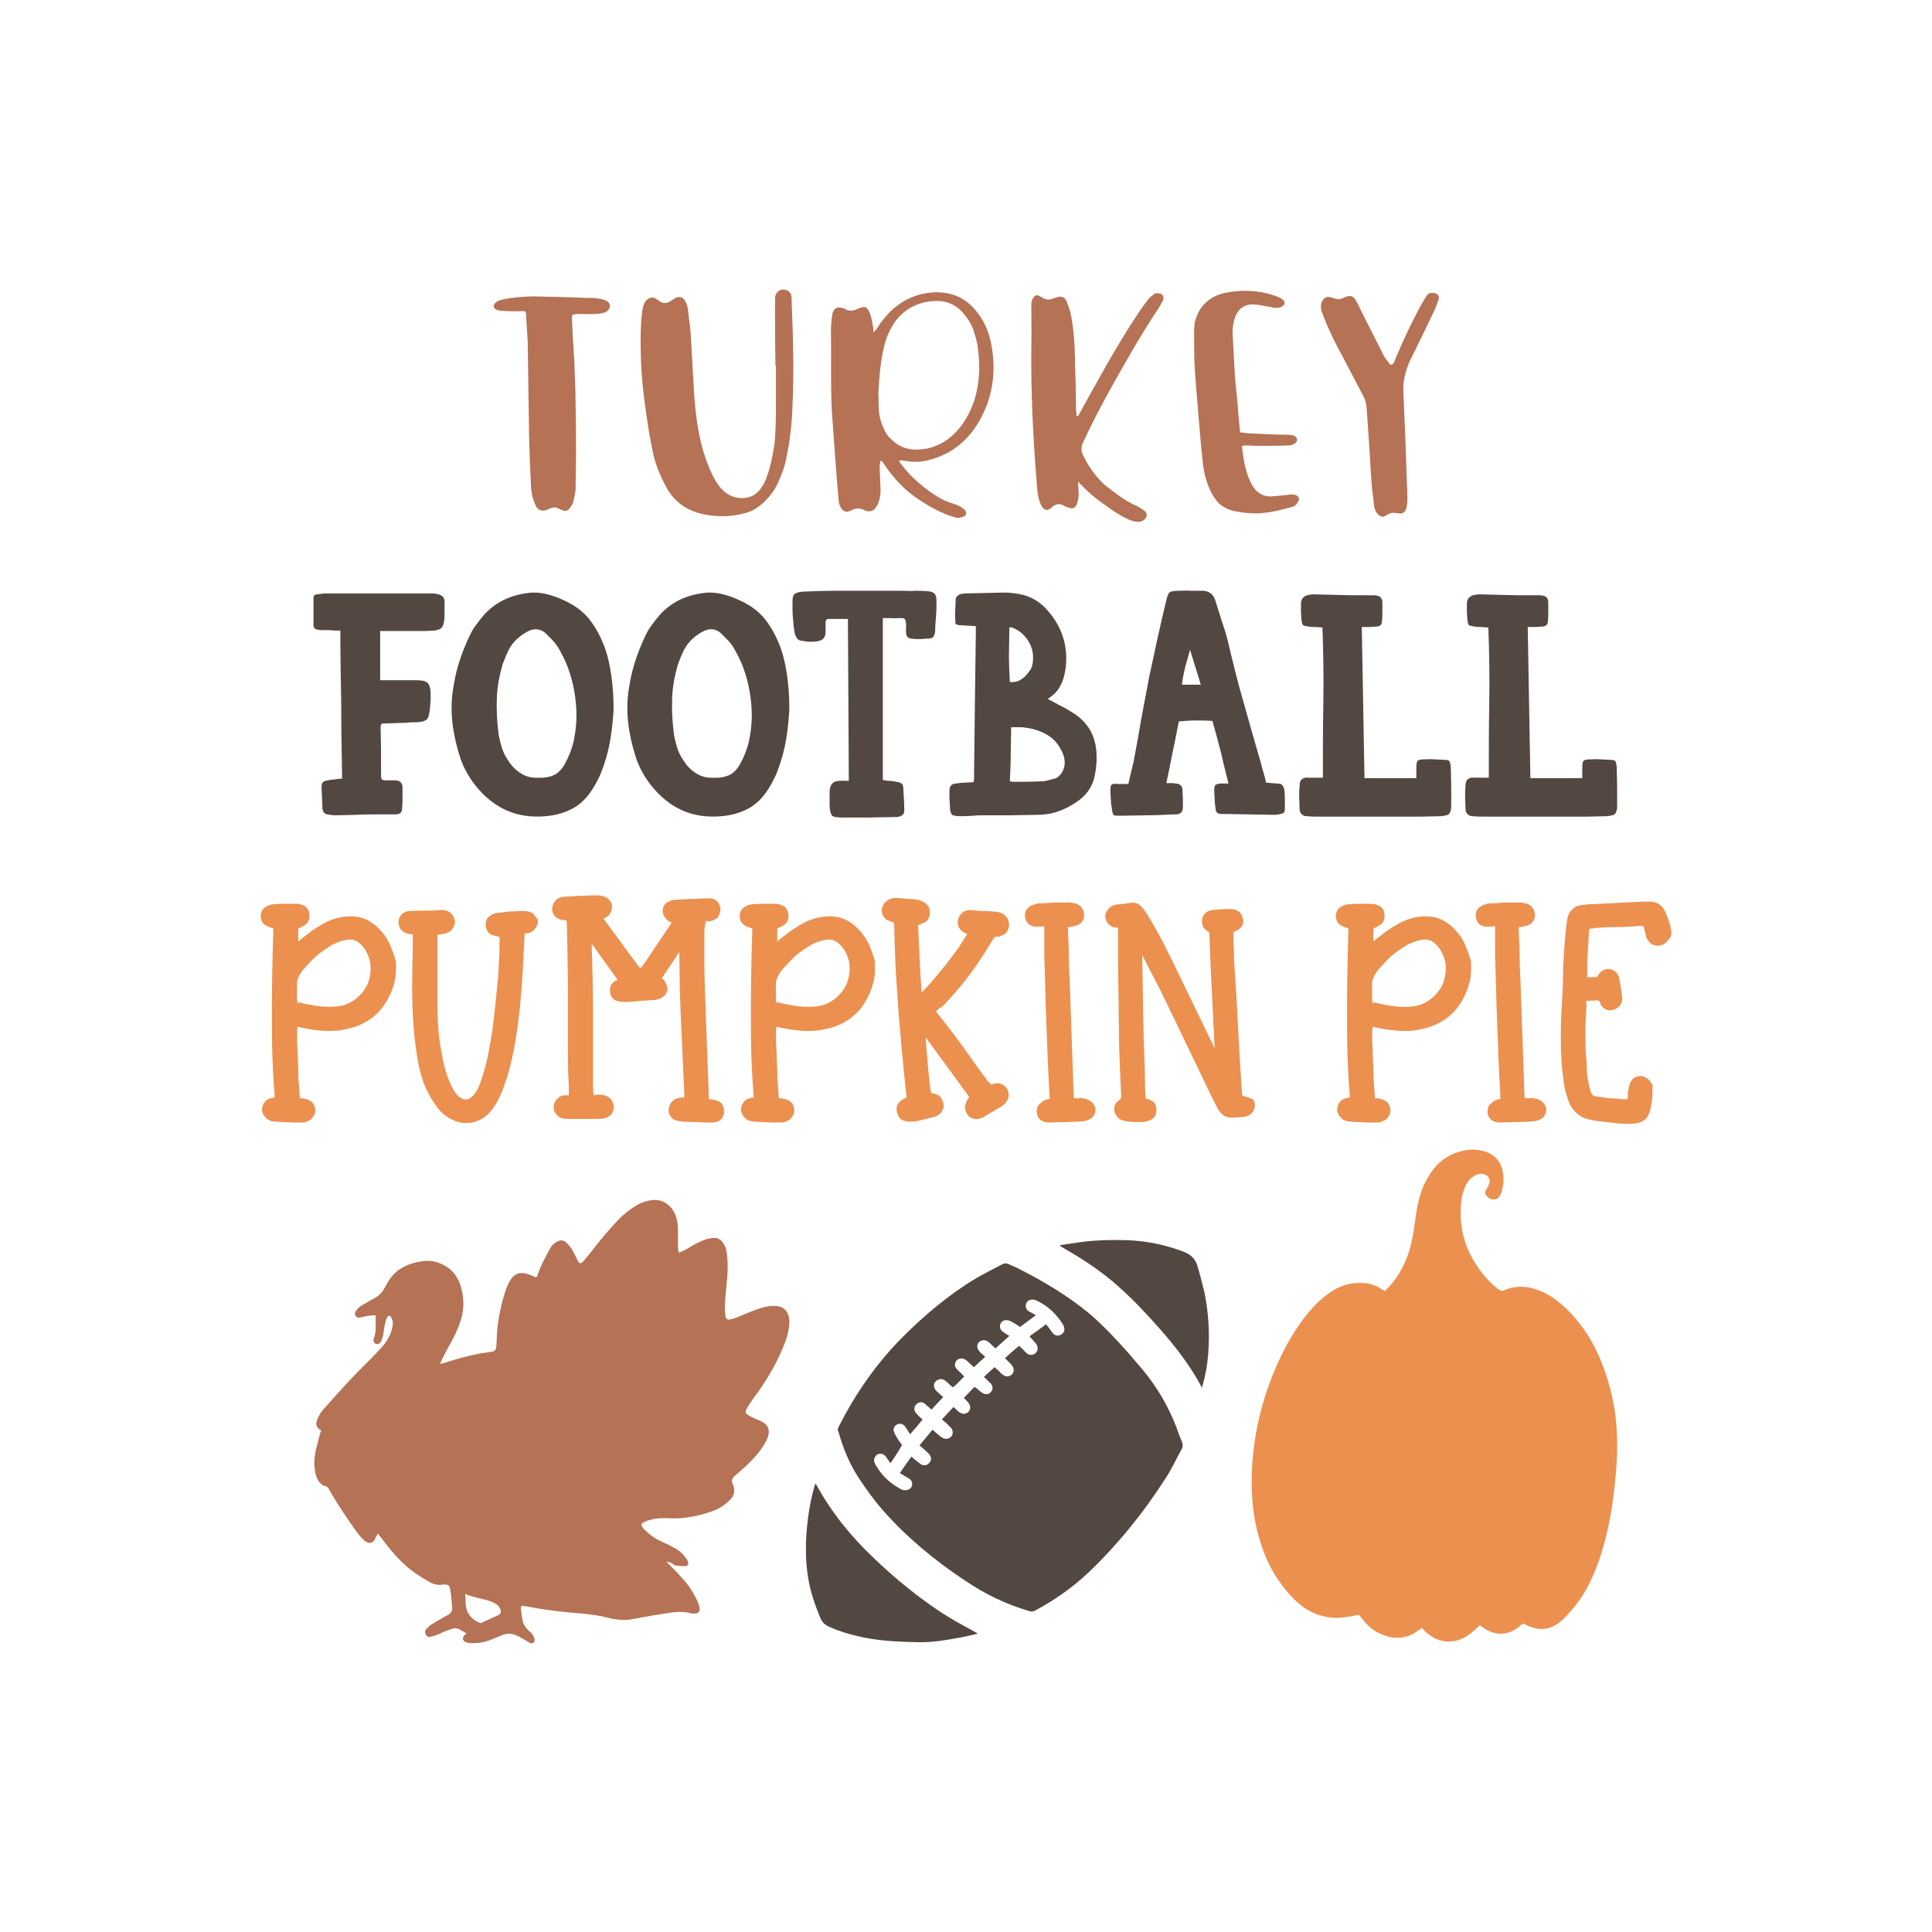 <?xml version="1.0" encoding="utf-8"?>
<!-- Generator: Adobe Illustrator 22.0.1, SVG Export Plug-In . SVG Version: 6.00 Build 0)  -->
<svg version="1.1" id="Calque_1" xmlns="http://www.w3.org/2000/svg" xmlns:xlink="http://www.w3.org/1999/xlink" x="0px" y="0px"
	 viewBox="0 0 432 432" style="enable-background:new 0 0 432 432;" xml:space="preserve">
<style type="text/css">
	.st0{fill:#333333;}
	.st1{fill:#B46233;}
	.st2{fill:#99874F;}
	.st3{fill:#DEBA7C;}
	.st4{fill:#D38D5E;}
	.st5{fill:#AD665C;}
	.st6{fill:#C19D56;}
	.st7{fill:#B57254;}
	.st8{fill:#534741;}
	.st9{fill:#EC904F;}
	.st10{fill:#1A1A1A;}
	.st11{fill:#A29D3E;}
	.st12{fill:#A84B3D;}
	.st13{fill:#E3B550;}
	.st14{fill:#C7B299;}
	.st15{fill:#998675;}
	.st16{fill:#736357;}
	.st17{fill:#96C4CC;}
	.st18{fill:#9595BA;}
	.st19{fill:#BF8AA9;}
	.st20{fill:#B3B3B3;}
	.st21{fill:#B68C57;}
	.st22{fill:#87C3D8;}
	.st23{fill:#A39D58;}
	.st24{fill:#88783D;}
	.st25{fill:#879B88;}
	.st26{fill:#AA4A3A;}
	.st27{fill:#999999;}
	.st28{fill:#AFAA74;}
	.st29{fill:#D3BDA9;}
	.st30{fill:#93B4BC;}
</style>
<g>
	<g>
		<g>
			<path class="st7" d="M127.9,71.4c0.1,2.9,0.3,5.9,0.5,8.9c0.1,3.3,0.3,6.6,0.3,9.9c0.1,4.1,0.1,8.2,0.1,12.3
				c0,2.4-0.1,4.7-0.1,7.1c-0.1,0.8-0.3,1.7-0.5,2.6c-0.1,0.4-0.4,0.9-0.7,1.3c-0.6,0.8-1.1,0.9-2,0.5c-0.2-0.1-0.4-0.2-0.6-0.3
				c-0.6-0.3-1.1-0.3-1.7-0.1c-0.3,0.1-0.6,0.3-0.9,0.4c-1.1,0.4-2,0.1-2.5-0.9c-0.3-0.7-0.6-1.5-0.8-2.3c-0.2-1-0.3-2-0.3-2.9
				c-0.2-3.6-0.3-7-0.4-10.6c-0.1-6.9-0.2-13.9-0.3-20.8c-0.1-2.2-0.3-4.4-0.4-6.6c-0.3-0.5-0.8-0.3-1.3-0.3c-1.3,0-2.6,0-4-0.1
				c-0.4,0-1-0.1-1.4-0.3c-0.6-0.3-0.7-1-0.1-1.5c0.3-0.3,0.6-0.4,1-0.6c0.6-0.1,1.3-0.3,2-0.4c2.2-0.3,4.4-0.5,6.6-0.4
				c3.4,0.1,6.8,0.1,10.2,0.3c1,0,1.9,0,2.8,0.1c0.5,0.1,1,0.1,1.5,0.3c0.9,0.2,1.5,0.8,1.5,1.4c-0.1,0.8-0.6,1.3-1.3,1.5
				c-0.6,0.2-1.3,0.3-2,0.3c-1.3,0.1-2.5,0-3.8,0c-0.3,0-0.7,0.1-1.2,0.1C127.9,70.6,127.9,70.9,127.9,71.4z"/>
			<path class="st7" d="M173.3,67.6c0-0.3,0-0.7,0-1c0.1-1.4,1.3-2.2,2.6-1.7c0.5,0.1,0.8,0.6,1,1c0.1,0.3,0.1,0.6,0.1,1
				c0.3,7.9,0.6,15.8,0.2,23.8c-0.1,3.8-0.5,7.6-1.3,11.3c-0.3,1.9-0.9,3.6-1.7,5.4c-0.8,2-2,3.6-3.6,5.1c-1.3,1.1-2.6,2-4.3,2.3
				c-2.9,0.8-6,0.8-9,0.2c-3.8-0.8-6.7-2.9-8.5-6.4c-1.3-2.5-2.4-5.1-2.9-7.9c-0.6-2.9-1.1-5.9-1.5-8.9c-0.6-4-1-8.1-1.1-12.2
				c-0.1-3.3-0.1-6.7,0.3-10c0.1-0.8,0.3-1.6,0.8-2.3c0.8-0.9,1.6-1,2.6-0.3c0.1,0.1,0.3,0.2,0.4,0.3c0.8,0.6,1.7,0.6,2.6,0
				c0.3-0.2,0.8-0.5,1.1-0.7c0.9-0.4,1.7-0.1,2.1,0.7c0.3,0.5,0.5,1.1,0.6,1.7c0.2,1.7,0.4,3.3,0.6,5c0.3,4.6,0.5,9.2,0.8,13.9
				c0.3,4.3,0.8,8.6,2,12.8c0.6,2,1.3,3.9,2.2,5.7c0.4,0.8,0.9,1.7,1.5,2.4c1,1.3,2.3,2.2,4,2.5c2.2,0.3,4-0.3,5.3-2.2
				c0.6-0.8,1-1.7,1.3-2.6c0.9-2.4,1.3-4.9,1.7-7.4c0.3-3.3,0.3-6.6,0.3-9.9c0-2.4,0-4.9,0-7.3h-0.1
				C173.3,76.9,173.3,72.3,173.3,67.6z"/>
			<path class="st7" d="M196.7,105c0.1,1.5,0.1,3.1,0.2,4.7c0,0.7-0.1,1.4-0.3,2.1c-0.1,0.6-0.5,1.3-0.8,1.7
				c-0.4,0.7-1.1,0.9-1.9,0.8c-0.2-0.1-0.4-0.1-0.6-0.2c-1-0.6-2.1-0.5-3.1,0.1c-1,0.5-1.8,0.1-2.3-0.9c-0.3-0.6-0.4-1.2-0.4-1.7
				c-0.6-6.6-1-13.1-1.5-19.7c-0.3-6-0.1-12-0.2-18c0-1,0.1-2,0.2-2.9c0.1-0.3,0.1-0.6,0.1-0.8c0.4-1.3,1-1.7,2.4-1.3
				c0.2,0.1,0.4,0.1,0.6,0.3c0.9,0.4,1.8,0.3,2.6-0.1c0.3-0.1,0.5-0.3,0.8-0.3c0.8-0.3,1.2-0.2,1.7,0.6c0.6,1.1,0.8,2.4,1,3.6
				c0.1,0.3,0.1,0.7,0.1,1.3c0.3-0.3,0.5-0.4,0.6-0.6c0.5-0.7,0.9-1.4,1.4-2c2.8-3.7,6.5-5.9,11-6.3c3.7-0.3,7,0.8,9.5,3.6
				c2,2.2,3.2,4.8,3.8,7.7c1.2,6,0.5,11.9-2.5,17.2c-2.5,4.5-6.2,7.6-11.2,8.9c-1.7,0.5-3.4,0.6-5.2,0.3c-0.5-0.1-1-0.2-1.7-0.1
				c0.2,0.3,0.3,0.6,0.5,0.8c2.2,2.9,5,5.3,8.2,7.3c1,0.6,2.2,1.2,3.4,1.5c0.9,0.3,1.7,0.6,2.5,1.3c0.6,0.5,0.6,1.3-0.1,1.6
				c-0.5,0.2-0.9,0.3-1.5,0.3c-0.6-0.2-1.2-0.3-1.7-0.5c-2.4-0.9-4.6-2.1-6.7-3.5c-3.1-2-5.6-4.6-7.7-7.7c-0.3-0.3-0.4-0.9-1-1.1
				C196.7,103.6,196.7,104.3,196.7,105z M196.5,91.6c0.1,1.8,0.7,3.5,1.5,5c0.3,0.7,0.9,1.3,1.5,1.8c2.2,2.2,5,2.4,7.8,1.9
				c2.8-0.6,5.1-2.1,7-4.3c1.7-2,2.8-4.2,3.6-6.6c1.1-3.6,1.3-7.4,0.8-11.1c-0.1-1.6-0.6-3.1-1.1-4.7c-0.6-1.5-1.5-2.9-2.7-4.1
				c-1.5-1.5-3.3-2.2-5.4-2.2c-0.9,0-1.9,0.1-2.8,0.3c-2.5,0.6-4.7,1.9-6.3,4c-1.3,1.7-2.2,3.7-2.7,5.8c-0.8,3.3-1.1,6.8-1.3,10.5
				C196.4,88.9,196.5,90.3,196.5,91.6z"/>
			<path class="st7" d="M241.1,108.5c0,0.7,0.1,1.5,0.1,2.2c-0.1,0.6-0.1,1.2-0.3,1.7c-0.4,1.3-1,1.5-2.3,1c-0.1,0-0.2-0.1-0.3-0.1
				c-1.2-0.8-2.2-0.8-3.3,0.3c-0.8,0.7-1.4,0.5-2-0.3c-0.6-1-0.8-2-1-3.1c-0.1-0.8-0.1-1.6-0.2-2.4c-0.8-10-1.3-19.9-1.2-29.9
				c0.1-3.2,0-6.3,0-9.6c0-0.6,0.1-1.3,0.5-1.8c0.4-0.5,0.8-0.6,1.3-0.3c0.2,0.1,0.4,0.2,0.6,0.3c0.8,0.6,1.7,0.6,2.6,0.2
				c0.3-0.1,0.6-0.2,0.9-0.3c1-0.2,1.6,0.1,2,1c0.3,0.8,0.6,1.5,0.8,2.3c0.6,2.7,0.9,5.5,1,8.3c0.1,4.7,0.3,9.3,0.3,13.9
				c0.1,0.3,0.1,0.7,0.1,1c0.4,0.3,0.5,0,0.6-0.3c1.3-2.4,2.6-4.7,3.9-7c3-5.5,6.2-10.9,9.6-16c0.6-0.9,1.3-1.8,1.9-2.6
				c0.3-0.4,0.7-0.8,1.1-1c0.3-0.4,0.8-0.5,1.4-0.4c0.8,0.1,1.2,0.8,0.8,1.7c-0.3,0.6-0.7,1.2-1,1.7c-3.6,5.4-6.8,11-10,16.7
				c-2.4,4.3-4.7,8.6-6.8,13.2c-0.5,1-0.5,2,0,2.9c1.2,2.6,2.9,4.9,4.9,6.7c2.2,1.7,4.3,3.4,6.8,4.5c0.6,0.3,1.2,0.6,1.7,1
				c0.5,0.3,0.8,0.6,0.8,1.3c-0.1,0.6-0.6,1.1-1.3,1.3c-0.8,0.2-1.6,0-2.4-0.3c-1.9-0.8-3.6-1.9-5.2-3.1c-2.4-1.6-4.5-3.4-6.6-5.7
				C241.1,107.6,241.1,108,241.1,108.5z"/>
			<path class="st7" d="M279.5,96.9c2.6,0.1,5.2,0.3,7.8,0.3c0.5,0,1,0,1.5,0.1c0.3,0,0.6,0.1,0.8,0.3c0.5,0.3,0.6,0.9,0.1,1.4
				c-0.4,0.4-1,0.6-1.7,0.6c-2.1,0.1-4.1,0.1-6.2,0.1c-1.1,0-2.2-0.1-3.3-0.1c-0.3,0-0.5,0.1-0.8,0.1c0.2,2.1,0.5,4,1.1,6
				c0.3,1,0.7,1.9,1.2,2.8c0.9,1.6,2.4,2.6,4.3,2.5c1-0.1,2.2-0.2,3.3-0.3c0.6-0.1,1.2-0.2,1.7-0.1c1.1,0.1,1.5,1,0.8,1.8
				c-0.3,0.6-0.8,0.9-1.4,1c-2.5,0.7-5,1.3-7.7,1.4c-1.8,0-3.6-0.2-5.4-0.6c-1.1-0.3-2-0.8-2.9-1.5c-1-1-1.7-2.1-2.2-3.3
				c-0.9-2-1.4-4.2-1.6-6.4c-0.4-3.7-0.7-7.4-1-11.1c-0.3-3.5-0.6-6.9-0.8-10.3c-0.1-2.5-0.1-5.1-0.1-7.6c0-0.6,0.1-1.1,0.1-1.6
				c0.7-3.6,3.1-6.1,6.8-6.9c3.8-0.8,7.5-0.6,11.1,0.6c0.6,0.2,1.3,0.5,1.7,0.8c0.8,0.5,0.7,1.3-0.2,1.7c-0.6,0.3-1.1,0.3-1.7,0.2
				c-0.7-0.1-1.4-0.3-2.1-0.4c-0.7-0.1-1.4-0.3-2.1-0.3c-2.2-0.2-3.6,0.8-4.4,2.7c-0.4,1.2-0.6,2.4-0.6,3.6c0.1,2.4,0.3,4.9,0.4,7.3
				c0.1,2.4,0.3,4.7,0.6,7.1c0.2,2.6,0.4,5.2,0.7,7.9C278.1,96.7,278.8,96.9,279.5,96.9z"/>
			<path class="st7" d="M312,80.3c1.8-4.3,3.8-8.6,6.1-12.7c0.2-0.4,0.5-0.8,0.8-1.3c0.3-0.5,0.6-0.8,1.2-0.8c1-0.1,2,0.4,1.5,1.7
				c-0.3,0.8-0.6,1.7-1,2.5c-1.6,3.4-3.3,6.8-4.9,10.1c-0.3,0.5-0.5,1-0.7,1.5c-0.8,2-1.3,4-1.2,6.3c0.3,7,0.6,13.9,0.8,20.8
				c0.1,1.1,0.1,2.2,0.1,3.4c0,0.6-0.1,1.3-0.3,2c-0.3,0.8-0.8,1.1-1.5,1c-0.3,0-0.6-0.1-0.8-0.1c-0.6-0.1-1.2,0-1.7,0.3
				c-0.3,0.1-0.5,0.3-0.7,0.4c-0.6,0.3-1,0.1-1.5-0.3c-0.6-0.6-0.9-1.4-1-2.3c-0.1-1.5-0.4-3.1-0.5-4.7c-0.3-4-0.5-8.2-0.8-12.3
				c-0.1-1.5-0.2-2.9-0.3-4.4c-0.1-1.1-0.3-2.1-0.9-3.1c-1.5-2.8-2.9-5.6-4.4-8.4c-1.6-2.9-3.1-5.9-4.3-9c-0.2-0.5-0.3-0.9-0.5-1.3
				c-0.2-0.7-0.2-1.5,0.1-2.2c0.5-0.9,1.1-1.2,2.1-0.9c0.3,0.1,0.6,0.2,0.9,0.3c0.6,0.2,1.1,0.1,1.6-0.1c0.2-0.1,0.4-0.2,0.6-0.3
				c1.2-0.4,1.7-0.3,2.4,0.8c0.3,0.5,0.6,1,0.8,1.6c1.7,3.4,3.5,6.9,5.2,10.3c0.3,0.7,0.8,1.3,1.3,2c0.1,0.2,0.3,0.3,0.6,0.5
				C311.7,81.3,311.8,80.8,312,80.3z"/>
		</g>
		<g>
			<path class="st8" d="M99.4,134.5c0,0.7,0,1.5,0,2.2c0,0.7,0,1.5-0.1,2.2c-0.1,0.7-0.3,1.2-0.6,1.5c-0.3,0.3-0.8,0.5-1.6,0.6
				c-0.7,0-1.4,0.1-2.1,0.1c-0.7,0-1.4,0-2.1,0H85v11h1.7c1.1,0,2.1,0,3.2,0c1.1,0,2.1,0,3.2,0c1.3,0,2.2,0.2,2.6,0.7
				c0.4,0.5,0.6,1.3,0.6,2.6c0,0.7,0,1.3-0.1,2c0,0.7-0.1,1.3-0.2,2c-0.1,0.7-0.3,1.1-0.5,1.4c-0.3,0.3-0.7,0.5-1.4,0.6
				c-0.5,0.1-1,0.1-1.5,0.1c-0.5,0-1,0-1.5,0.1c-1,0-1.9,0.1-2.9,0.1c-1,0-1.9,0.1-2.9,0.1c0,0.1-0.1,0.3-0.1,0.3
				c0,0.1-0.1,0.2-0.1,0.3c0,1.8,0.1,3.6,0.1,5.4c0,1.8,0,3.6,0,5.4c0,0.7,0.1,1,0.2,1.1c0.1,0.1,0.5,0.2,1.1,0.2c0.3,0,0.6,0,0.9,0
				c0.3,0,0.6,0,0.9,0c1.1,0,1.6,0.5,1.7,1.4c0,0.8,0,1.6,0,2.4c0,0.8,0,1.7-0.1,2.5c0,0.5-0.2,0.9-0.4,1c-0.2,0.2-0.6,0.3-1.2,0.3
				c-0.7,0-1.3,0-2,0c-0.7,0-1.3,0-2,0c-1.5,0-3.1,0-4.6,0.1c-1.5,0-3.1,0.1-4.6,0.1c-0.7,0-1.3-0.1-1.9-0.2c-0.7-0.1-1-0.6-1.1-1.3
				c0-0.8-0.1-1.6-0.1-2.4c0-0.8-0.1-1.6-0.1-2.4c0-0.6,0.1-0.9,0.3-1.1c0.2-0.2,0.5-0.3,1-0.4c0.6-0.1,1.1-0.2,1.6-0.2
				c0.5-0.1,1.1-0.2,1.7-0.2c-0.1-5.5-0.2-11-0.2-16.5c-0.1-5.5-0.2-11-0.2-16.6c-0.4,0-0.8,0-1.3,0c-0.4,0-0.8-0.1-1.3-0.1
				c-0.4,0-0.8,0-1.2,0c-0.4,0-0.8,0-1.2-0.1c-0.7-0.1-1-0.4-1-1v-6.1c0-0.5,0.3-0.8,0.8-0.8c0.3,0,0.6-0.1,0.8-0.1
				c0.3,0,0.5-0.1,0.8-0.1c3.9,0,7.7,0,11.5,0c3.8,0,7.6,0,11.4,0c0.4,0,0.7,0,1.1,0c0.3,0,0.7,0,1.1,0.1
				C98.9,133,99.4,133.6,99.4,134.5z"/>
			<path class="st8" d="M135.3,145c0.7,2,1.1,4,1.4,6.1c0.3,2.1,0.5,4.6,0.5,7.4c-0.1,2-0.3,4.2-0.7,6.7c-0.4,2.5-1.1,5-2.1,7.6
				c-0.5,1.2-1.1,2.3-1.7,3.3c-1.2,2-2.7,3.6-4.5,4.6c-1.8,1-3.8,1.6-6.2,1.8c-6.5,0.6-11.7-1.8-15.8-7c-1.3-1.7-2.4-3.6-3.1-5.5
				c-0.7-2-1.2-4-1.6-6.1c-0.7-3.8-0.7-7.4,0-11c0.6-3.6,1.8-7.1,3.4-10.5c0.4-0.9,0.9-1.8,1.5-2.6c0.6-0.8,1.2-1.6,1.9-2.4
				c2.5-2.7,5.7-4.3,9.7-4.8c1.4-0.2,2.7-0.1,4,0.2c1.3,0.3,2.5,0.7,3.8,1.3c2.5,1.1,4.5,2.5,6,4.4
				C133.2,140.3,134.4,142.5,135.3,145z M126.2,171c1-1.8,1.7-3.6,2.1-5.4c0.4-1.9,0.6-3.8,0.6-5.7c0-1.9-0.2-3.7-0.5-5.4
				c-0.3-1.8-0.8-3.5-1.4-5.2c-0.6-1.6-1.4-3.2-2.3-4.7c-0.4-0.6-0.8-1.1-1.3-1.6c-0.5-0.5-1-1-1.5-1.5c-1.1-0.9-2.3-1-3.5-0.5
				c-0.9,0.4-1.8,1-2.6,1.7c-0.9,0.8-1.6,1.7-2.1,2.7c-0.5,1-0.9,2.1-1.3,3.1c-0.7,2.5-1.2,4.9-1.3,7.4c-0.1,2.5,0,5,0.3,7.5
				c0.1,1.2,0.4,2.3,0.7,3.4c0.3,1.1,0.8,2.2,1.5,3.2c0.8,1.3,1.8,2.3,3,3c1.1,0.7,2.5,1,4,0.9c0.2,0,0.3,0,0.5,0c0.1,0,0.3,0,0.3,0
				c1.1-0.1,2-0.3,2.9-0.8C125,172.6,125.7,171.9,126.2,171z"/>
			<path class="st8" d="M174.6,145c0.7,2,1.1,4,1.4,6.1c0.3,2.1,0.5,4.6,0.5,7.4c-0.1,2-0.3,4.2-0.7,6.7c-0.4,2.5-1.1,5-2.1,7.6
				c-0.5,1.2-1.1,2.3-1.7,3.3c-1.2,2-2.7,3.6-4.5,4.6c-1.8,1-3.8,1.6-6.2,1.8c-6.5,0.6-11.7-1.8-15.8-7c-1.3-1.7-2.4-3.6-3.1-5.5
				c-0.7-2-1.2-4-1.6-6.1c-0.7-3.8-0.7-7.4,0-11c0.6-3.6,1.8-7.1,3.4-10.5c0.4-0.9,0.9-1.8,1.5-2.6c0.6-0.8,1.2-1.6,1.9-2.4
				c2.5-2.7,5.7-4.3,9.7-4.8c1.4-0.2,2.7-0.1,4,0.2c1.3,0.3,2.5,0.7,3.8,1.3c2.5,1.1,4.5,2.5,6,4.4
				C172.5,140.3,173.7,142.5,174.6,145z M165.4,171c1-1.8,1.7-3.6,2.1-5.4c0.4-1.9,0.6-3.8,0.6-5.7c0-1.9-0.2-3.7-0.5-5.4
				c-0.3-1.8-0.8-3.5-1.4-5.2c-0.6-1.6-1.4-3.2-2.3-4.7c-0.4-0.6-0.8-1.1-1.3-1.6c-0.5-0.5-1-1-1.5-1.5c-1.1-0.9-2.3-1-3.5-0.5
				c-0.9,0.4-1.8,1-2.6,1.7c-0.9,0.8-1.6,1.7-2.1,2.7c-0.5,1-0.9,2.1-1.3,3.1c-0.7,2.5-1.2,4.9-1.3,7.4c-0.1,2.5,0,5,0.3,7.5
				c0.1,1.2,0.4,2.3,0.7,3.4c0.3,1.1,0.8,2.2,1.5,3.2c0.8,1.3,1.8,2.3,3,3c1.1,0.7,2.5,1,4,0.9c0.2,0,0.3,0,0.5,0c0.1,0,0.3,0,0.3,0
				c1.1-0.1,2-0.3,2.9-0.8C164.2,172.6,164.9,171.9,165.4,171z"/>
			<path class="st8" d="M207.3,132.2c0.8,0,1.3,0.2,1.6,0.5c0.3,0.3,0.5,0.8,0.5,1.6c0,1.2,0,2.3-0.1,3.5c-0.1,1.1-0.2,2.3-0.2,3.5
				c-0.1,0.6-0.3,1-0.5,1.2c-0.2,0.2-0.7,0.3-1.3,0.3c-0.6,0-1.1,0.1-1.7,0.1c-0.6,0-1.1,0-1.7-0.1c-0.8,0-1.3-0.5-1.3-1.4
				c0-0.3-0.1-0.6,0-0.9c0-0.3,0-0.6,0-1c0-0.6-0.2-0.9-0.3-1.1c-0.2-0.2-0.6-0.2-1.1-0.2c-0.7,0-1.3,0.1-1.9,0c-0.6,0-1.3,0-1.9,0
				v36.2c0.5,0.1,1,0.2,1.5,0.2c0.5,0,1,0.1,1.5,0.2c0.7,0.1,1.1,0.3,1.3,0.5c0.2,0.2,0.3,0.6,0.3,1.3c0.1,1.6,0.2,3.2,0.2,4.7
				c0,0.7-0.4,1.1-1.2,1.3c-0.2,0-0.4,0.1-0.6,0.1c-0.2,0-0.4,0-0.6,0c-1.9,0-3.8,0.1-5.6,0.1c-1.9,0-3.8,0-5.7,0
				c-1.3,0-2.2-0.1-2.5-0.5c-0.3-0.4-0.5-1.2-0.5-2.6c0-0.9,0-1.9,0-2.9c0.1-0.8,0.3-1.3,0.7-1.7c0.3-0.3,0.9-0.5,1.7-0.5
				c0.3,0,0.6-0.1,0.9,0c0.3,0,0.6,0,1,0c0-6.1-0.1-12.1-0.1-18.1c0-6-0.1-12-0.1-18.1h-4.3c-0.5,0-0.7,0.3-0.7,0.9c0,0.3,0,0.7,0,1
				c0,0.3,0,0.7,0,1c0,0.7-0.2,1.2-0.5,1.5c-0.3,0.3-0.7,0.5-1.4,0.6c-0.5,0.1-1,0.1-1.6,0.1c-0.6,0-1.1-0.1-1.7-0.2
				c-0.9,0-1.4-0.6-1.7-1.7c-0.2-1.1-0.3-2.2-0.4-3.4c-0.1-1.1-0.1-2.3-0.1-3.5c0-0.9,0.1-1.5,0.4-1.8c0.3-0.3,0.8-0.5,1.8-0.6
				c2.4-0.1,4.9-0.2,7.4-0.2s5,0,7.5,0c2.5,0,4.9,0,7.5,0c1,0,2,0.1,3,0C205.3,132.1,206.3,132.1,207.3,132.2z"/>
			<path class="st8" d="M239.6,159.2c3.9,2.3,5.7,5.8,5.6,10.4c0,0.6,0,1.1-0.1,1.6c0,0.5-0.1,1.1-0.2,1.6c-0.4,2.8-1.8,5-4.3,6.6
				c-1.3,0.9-2.7,1.6-4.2,2.1c-1.4,0.5-3,0.7-4.6,0.7c-2,0-3.9,0.1-5.9,0.1c-2,0-3.9,0-5.9,0c-0.8,0-1.6,0-2.3,0.1
				c-0.7,0-1.5,0.1-2.2,0.1h-0.5c-1.1,0-1.8-0.1-2.1-0.3c-0.3-0.3-0.5-0.9-0.5-2c0-0.6-0.1-1.1-0.1-1.7c0-0.6,0-1.2,0-1.7
				c0-1,0.5-1.6,1.5-1.6c0.7-0.1,1.3-0.2,1.9-0.2c0.6,0,1.3-0.1,2-0.1c0-0.2,0.1-0.5,0.1-0.7c0-0.3,0-0.5,0-0.7
				c0-2.9,0.1-5.8,0.1-8.6c0-2.8,0.1-5.7,0.1-8.6c0-2.5,0.1-5,0.1-7.4c0-2.4,0.1-4.9,0.1-7.3V140c-0.7,0-1.2-0.1-1.8-0.1
				c-0.5,0-1.1-0.1-1.6-0.1c-0.5,0-0.8-0.1-1-0.2c-0.2-0.1-0.2-0.4-0.2-0.9c0-0.8-0.1-1.6,0-2.4c0-0.8,0.1-1.6,0.1-2.4
				c0-0.2,0.1-0.4,0.3-0.5c0.1-0.2,0.3-0.3,0.4-0.4c0.2-0.1,0.4-0.2,0.6-0.2c0.2,0,0.4-0.1,0.6-0.1c1.5,0,3-0.1,4.5-0.1
				c1.5,0,3-0.1,4.5-0.1c0.9,0,2,0.1,3.1,0.3c2.7,0.4,5,1.8,6.8,4c1.7,2,2.8,4.1,3.4,6.4c0.6,2.3,0.7,4.7,0.2,7.2
				c-0.2,1.2-0.6,2.3-1.2,3.3s-1.4,1.8-2.5,2.5l-0.1,0.1c0.9,0.5,1.8,0.9,2.6,1.4C238,158.2,238.8,158.7,239.6,159.2z M225.7,140.3
				c0,2-0.1,4.1-0.1,6.1c0,2,0.1,4,0.2,6.1c1,0.1,1.9-0.1,2.7-0.7c0.8-0.5,1.4-1.3,2-2.2c0.4-0.8,0.5-1.7,0.5-2.6
				c0-1-0.2-1.9-0.6-2.8c-0.4-0.9-1-1.7-1.7-2.4c-0.7-0.7-1.6-1.2-2.5-1.5C226.1,140.2,226,140.3,225.7,140.3z M237.9,171.7
				c0.3-1,0.2-2-0.2-3.1c-0.8-1.9-1.9-3.3-3.4-4.2c-1.5-0.9-3.2-1.5-5.1-1.7c-0.5-0.1-1-0.1-1.5-0.1c-0.5,0-1,0-1.6,0
				c0,2.1-0.1,4.1-0.1,6.1c0,2-0.1,4-0.2,6c0.2,0,0.4,0.1,0.6,0.1c0.1,0,0.3,0,0.4,0c1.1,0,2.1,0,3.2,0c1.1,0,2.1-0.1,3.2-0.1
				c0.4,0,0.7-0.1,1.1-0.2c0.4-0.1,0.7-0.2,1.1-0.3c0.7-0.1,1.2-0.4,1.6-0.9C237.4,172.9,237.7,172.4,237.9,171.7z"/>
			<path class="st8" d="M287.2,176.8c0.1,0.7,0.1,1.4,0.1,2.1c0,0.7,0,1.4,0,2.1c0,0.6-0.3,0.9-0.9,1c-0.5,0.1-1,0.2-1.4,0.2
				l-11.9-0.2c-0.8,0-1.3-0.4-1.3-1.2c-0.1-0.7-0.2-1.4-0.2-2.1c0-0.7-0.1-1.4-0.1-2.1c0-0.5,0.1-0.8,0.2-1c0.2-0.2,0.5-0.3,1-0.4h2
				c-0.6-2.4-1.2-4.7-1.7-7c-0.6-2.3-1.2-4.6-1.9-7c-1.3-0.1-2.5-0.1-3.7-0.1c-1.2,0-2.5,0.1-3.8,0.2c-0.5,2.4-0.9,4.7-1.4,6.9
				c-0.4,2.2-0.9,4.5-1.4,6.9c0.4,0,0.7,0,1,0c0.3,0,0.7,0,1,0.1c1,0,1.6,0.5,1.6,1.5c0,0.6,0.1,1.3,0.1,1.9c0,0.6,0,1.3,0,1.9
				c0,0.5-0.2,0.9-0.3,1.1c-0.2,0.2-0.5,0.4-1,0.5c-0.1,0-0.3,0-0.4,0c-0.1,0-0.2,0-0.4,0c-2,0.1-4.1,0.2-6,0.2c-2,0-4,0.1-6,0.1
				c-0.7,0-1.2,0-1.4-0.2c-0.2-0.2-0.3-0.7-0.4-1.5c-0.1-0.6-0.2-1.2-0.2-1.8c0-0.6-0.1-1.2-0.1-1.8c0-0.8,0-1.3,0.2-1.6
				c0.2-0.2,0.7-0.3,1.5-0.2h2.3c0.2-0.9,0.4-1.7,0.6-2.6c0.2-0.8,0.4-1.7,0.6-2.5c0.6-3.2,1.2-6.4,1.7-9.5c0.6-3.1,1.2-6.3,1.8-9.5
				c1.2-5.6,2.4-11.3,3.8-17c0.2-1,0.5-1.6,0.8-1.8c0.3-0.2,1-0.3,2-0.3c0.9,0,1.8-0.1,2.6,0c0.9,0,1.8,0,2.6,0c1.5,0,2.4,0.7,2.9,2
				c0.5,1.7,1.1,3.4,1.6,5.1c0.6,1.7,1.1,3.4,1.5,5.2c1,4.2,2,8.3,3.2,12.4c1.1,4,2.3,8.1,3.5,12.3c0.3,1,0.6,2,0.8,2.9
				c0.3,1,0.6,2,0.8,3l2.5,0.2c0.5,0,0.9,0.1,1.1,0.3C287,176,287.2,176.3,287.2,176.8z M268.5,153.1c-0.4-1.3-0.8-2.7-1.2-3.9
				c-0.4-1.3-0.8-2.6-1.2-3.9c-0.4,1.3-0.7,2.6-1.1,3.9c-0.3,1.3-0.6,2.6-0.7,3.9H268.5z"/>
			<path class="st8" d="M324.3,170.8c0,0.2,0.1,0.4,0.1,0.8c0,1.4,0.1,2.9,0.1,4.3c0,1.4,0,2.9,0,4.3c0,0.9-0.2,1.5-0.5,1.8
				c-0.3,0.3-0.9,0.4-1.8,0.5c-1.4,0-2.9,0.1-4.3,0.1c-1.4,0-2.9,0-4.3,0c-2.6,0-5.2,0-7.7,0c-2.6,0-5.1,0-7.7,0c-1,0-2,0-3,0
				c-1,0-2,0-3-0.1c-0.4,0-0.8-0.1-1.1-0.4c-0.3-0.3-0.5-0.6-0.5-1.1c0-0.9-0.1-1.8-0.1-2.7c0-0.9,0-1.8,0.1-2.7
				c0-0.7,0.2-1.2,0.6-1.4c0.3-0.3,0.8-0.4,1.5-0.3h3.1c0-5.7,0-11.3,0.1-16.8c0.1-5.5,0-11.1-0.2-16.8c-0.6,0-1.1-0.1-1.6-0.1
				c-0.5,0-1,0-1.5-0.1c-0.7-0.1-1.1-0.2-1.2-0.3c-0.2-0.1-0.3-0.6-0.4-1.3c0-0.6-0.1-1.1-0.1-1.7c0-0.6,0-1.2,0-1.8
				c0-1.2,0.7-1.8,1.8-2c0.2,0,0.6-0.1,1-0.1c1.4,0,2.8,0.1,4.2,0.1c1.4,0,2.8,0.1,4.2,0.1h3.9c0.4,0,0.7,0,1,0c0.3,0,0.6,0,0.9,0.1
				c0.7,0.1,1.1,0.5,1.2,1.3c0,0.8,0,1.5,0,2.3c0,0.7,0,1.5-0.1,2.2c0,0.7-0.5,1.1-1.3,1.1c-0.5,0-1,0.1-1.6,0.1c-0.5,0-1.1,0-1.6,0
				c0.1,5.6,0.2,11.2,0.3,16.8c0.1,5.6,0.2,11.2,0.3,17h11.6v-2.4c0-0.8,0.1-1.3,0.3-1.5c0.2-0.2,0.7-0.3,1.5-0.3
				c0.8,0,1.6-0.1,2.3,0c0.7,0,1.5,0.1,2.2,0.1c0.5,0,0.8,0.1,1,0.2C324.1,170.1,324.2,170.4,324.3,170.8z"/>
			<path class="st8" d="M361.4,170.8c0,0.2,0.1,0.4,0.1,0.8c0,1.4,0.1,2.9,0.1,4.3c0,1.4,0,2.9,0,4.3c0,0.9-0.2,1.5-0.5,1.8
				c-0.3,0.3-0.9,0.4-1.8,0.5c-1.4,0-2.9,0.1-4.3,0.1c-1.4,0-2.9,0-4.3,0c-2.6,0-5.2,0-7.7,0c-2.6,0-5.1,0-7.7,0c-1,0-2,0-3,0
				c-1,0-2,0-3-0.1c-0.4,0-0.8-0.1-1.1-0.4c-0.3-0.3-0.5-0.6-0.5-1.1c0-0.9-0.1-1.8-0.1-2.7c0-0.9,0-1.8,0.1-2.7
				c0-0.7,0.2-1.2,0.6-1.4c0.3-0.3,0.8-0.4,1.5-0.3h3.1c0-5.7,0-11.3,0.1-16.8c0.1-5.5,0-11.1-0.2-16.8c-0.6,0-1.1-0.1-1.6-0.1
				c-0.5,0-1,0-1.5-0.1c-0.7-0.1-1.1-0.2-1.2-0.3c-0.2-0.1-0.3-0.6-0.4-1.3c0-0.6-0.1-1.1-0.1-1.7c0-0.6,0-1.2,0-1.8
				c0-1.2,0.7-1.8,1.8-2c0.2,0,0.6-0.1,1-0.1c1.4,0,2.8,0.1,4.2,0.1c1.4,0,2.8,0.1,4.2,0.1h3.9c0.4,0,0.7,0,1,0c0.3,0,0.6,0,0.9,0.1
				c0.7,0.1,1.1,0.5,1.2,1.3c0,0.8,0,1.5,0,2.3c0,0.7,0,1.5-0.1,2.2c0,0.7-0.5,1.1-1.3,1.1c-0.5,0-1,0.1-1.6,0.1c-0.5,0-1.1,0-1.6,0
				c0.1,5.6,0.2,11.2,0.3,16.8c0.1,5.6,0.2,11.2,0.3,17h11.6v-2.4c0-0.8,0.1-1.3,0.3-1.5c0.2-0.2,0.7-0.3,1.5-0.3
				c0.8,0,1.6-0.1,2.3,0c0.7,0,1.5,0.1,2.2,0.1c0.5,0,0.8,0.1,1,0.2C361.2,170.1,361.3,170.4,361.4,170.8z"/>
		</g>
		<g>
			<path class="st9" d="M86.9,210.6c-0.7-1.4-1.8-2.7-3.1-3.8c-1.3-1-2.7-1.7-4.1-1.8c-1.4-0.2-2.7-0.1-4,0.2
				c-1.3,0.3-2.5,0.8-3.7,1.5c-1.1,0.7-2.2,1.3-3,2c-0.9,0.7-1.6,1.2-2.2,1.7c0,0-0.1,0.1-0.1,0.1c0-0.3,0-0.7,0-1.1
				c0-0.5,0-0.9,0-1.4c0-0.2,0-0.3,0-0.4c0.4-0.2,0.8-0.3,1.2-0.6c0.6-0.3,1.3-0.9,1.3-2.2c0-1.3-0.6-1.9-1.1-2.2
				c-0.6-0.3-1.2-0.5-1.6-0.5h-2.9c-0.9,0-1.8,0-2.5,0.1c-0.8,0.1-1.5,0.4-2,0.8c-0.5,0.4-0.8,1.1-0.8,1.9c0,0.6,0.2,1.1,0.5,1.5
				c0.3,0.3,0.6,0.6,1,0.7c0.3,0.2,0.7,0.3,1,0.4c0.1,0,0.2,0.1,0.3,0.1c0,0,0,0,0,0c0,0.2,0,0.4,0,0.7c-0.2,6.7-0.3,12.3-0.3,16.8
				c0,4.4,0,8.1,0.1,10.8c0.1,2.8,0.2,4.9,0.3,6.2c0.1,1.4,0.2,2.3,0.2,2.9c0,0.2,0,0.3,0,0.4c-0.2,0-0.4,0.1-0.6,0.1
				c-0.9,0.2-1.5,0.6-1.8,1.2c-0.3,0.6-0.5,1.1-0.4,1.7c0.1,0.6,0.4,1.1,0.9,1.6c0.5,0.5,1.1,0.7,1.8,0.8c0.7,0,1.3,0.1,2.1,0.1
				l2.1,0.1c0.5,0,0.9,0,1.3,0c0.2,0,0.4,0,0.6,0c0.7,0,1.1-0.1,1.4-0.3c0.6-0.2,1-0.6,1.3-1.1c0.3-0.4,0.4-0.9,0.4-1.4
				c0-0.5-0.2-1-0.5-1.5c-0.3-0.4-0.8-0.7-1.4-0.9c-0.4-0.1-0.7-0.2-1-0.2c-0.2,0-0.4,0-0.5,0c0,0,0-0.1-0.1-0.3c0-0.2,0-0.8-0.1-2
				c-0.1-1.1-0.2-2.4-0.2-3.9c-0.1-1.6-0.1-3.2-0.2-5c-0.1-1.7-0.1-3.3,0-4.8c0.6,0.1,1.3,0.3,2.1,0.4c0.8,0.2,1.7,0.3,2.7,0.4
				c1,0.1,2,0.2,3.1,0.1c1.1,0,2.3-0.2,3.5-0.5c1.9-0.4,3.6-1.2,5-2.2c1.4-1,2.6-2.3,3.4-3.7c0.9-1.4,1.5-2.9,1.9-4.5
				c0.4-1.6,0.4-3.2,0.3-4.8C88.1,213.6,87.6,212,86.9,210.6z M66.4,222.3c0-0.9,0-1.5,0-2c0-0.4,0-0.8,0.1-1.1
				c0.1-0.3,0.2-0.6,0.4-1c0.2-0.4,0.5-0.9,1-1.5c0.8-0.9,1.7-1.9,2.9-3c1.2-1,2.4-1.8,3.6-2.5c1.2-0.6,2.4-1,3.6-1.1
				c1.1-0.1,1.9,0.3,2.7,1.1c1.2,1.2,1.8,2.6,2.1,4.1c0.2,1.6,0,3.1-0.5,4.5c-0.6,1.4-1.5,2.6-2.8,3.6c-1.3,1-2.8,1.6-4.7,1.7
				c-1.4,0.1-2.8,0-4.1-0.2c-1.4-0.2-2.7-0.5-4.1-0.8l-0.1,0.6l0-0.7C66.4,223.8,66.4,223.2,66.4,222.3z"/>
			<path class="st9" d="M119.3,204.4c-0.4-0.4-0.9-0.6-1.4-0.6c-0.2-0.1-0.5-0.1-1.4-0.1c-0.6,0-1.3,0.1-2,0.1c-0.7,0-1.4,0.1-2,0.2
				c-0.6,0.1-0.9,0.1-1.2,0.1c-0.8,0.1-1.4,0.4-1.9,0.8c-0.4,0.3-0.9,1-0.8,2.1c0.2,1.3,0.8,1.8,1.3,2c0.5,0.2,1,0.3,1.4,0.4
				c0.2,0,0.3,0.1,0.4,0.1c0,0.1,0,0.2,0,0.4c0,1.1,0,2.7-0.1,4.6c-0.1,2-0.2,4.3-0.5,6.7c-0.2,2.4-0.5,5-0.8,7.6
				c-0.3,2.6-0.8,5-1.2,7.3c-0.5,2.3-1.1,4.3-1.7,6c-0.6,1.6-1.3,2.7-2.1,3.3c-0.7,0.5-1.3,0.6-2.1,0.2c-0.9-0.5-1.7-1.5-2.4-3.1
				c-0.8-1.7-1.5-3.9-2-6.8c-0.6-2.8-0.9-6.2-1-10.1c0-1.2,0-2.7,0-4.6c0-1.9,0-3.7,0-5.4c0-1.8,0-3.3,0-4.6l0-0.7
				c0-0.7,0-1.1,0-1.3c0.2,0,0.5-0.1,0.8-0.1c1.1-0.1,1.9-0.4,2.4-1c0.5-0.6,0.8-1.3,0.7-2c-0.1-0.7-0.4-1.3-1-1.8
				c-0.6-0.5-1.4-0.7-2.4-0.6c-0.4,0-1,0.1-1.7,0.1c-1.5,0-2.7,0-5.2,0.1c-0.7,0.1-1.3,0.4-1.7,0.9c-0.4,0.5-0.6,1-0.6,1.6
				c0,0.6,0.2,1.1,0.5,1.6c0.4,0.5,0.9,0.8,1.7,1c0.4,0.1,0.7,0.1,1,0.1c0,0.6,0,1.5,0,2.8c0,1.5-0.1,3.2-0.1,5.3c0,2-0.1,4.3,0,6.7
				c0,2.4,0.2,4.9,0.4,7.3c0.2,2.4,0.6,4.8,1,7.1c0.5,2.3,1.1,4.3,2,6c0.9,1.8,1.9,3.3,2.9,4.4c1.1,1.1,2.3,1.8,3.4,2.2
				c0.8,0.3,1.5,0.4,2.3,0.4c0.4,0,0.8,0,1.3-0.1c1.1-0.2,2.2-0.7,3.2-1.5c1.2-1,2.3-2.6,3.2-4.6c0.8-1.9,1.6-4.1,2.2-6.6
				c0.6-2.4,1.1-5,1.5-7.8c0.4-2.7,0.7-5.4,0.9-8c0.2-2.6,0.4-5.1,0.5-7.4c0.1-2.3,0.2-4.2,0.3-5.8c0-0.2,0-0.4,0-0.5
				c0.1,0,0.2-0.1,0.3-0.1c0.2,0,0.5-0.1,0.7-0.1c0.3-0.1,0.5-0.2,0.8-0.4c0.5-0.4,0.8-0.8,1-1.3c0.2-0.5,0.2-1,0.1-1.4
				C119.9,205.2,119.6,204.8,119.3,204.4z"/>
			<path class="st9" d="M160,246L160,246c-0.4-0.1-0.8-0.2-1.1-0.2c-0.3,0-0.4,0-0.4,0c0,0,0-0.1,0-0.4c-0.3-7.8-0.5-14.2-0.7-19.2
				c-0.2-5-0.3-8.9-0.3-11.8c0-2.9,0-5,0-6.2c0.1-1.6,0.3-2,0.4-2.3c0.5,0.2,1.1,0.1,1.7-0.2c0.6-0.2,1-0.6,1.2-1.1
				c0.2-0.5,0.3-1,0.3-1.5c-0.1-0.5-0.3-1-0.6-1.4c-0.3-0.4-0.8-0.7-1.4-0.8c-0.2,0-0.6-0.1-1.7,0c-0.8,0-1.6,0.1-2.6,0.1
				c-0.9,0-1.7,0.1-2.5,0.1c-1.1,0.1-1.4,0.1-1.5,0.1c-0.7,0.1-1.3,0.3-1.8,0.7c-0.5,0.4-0.7,0.9-0.8,1.4c-0.1,0.6,0,1.1,0.4,1.7
				c0.3,0.5,0.8,1,1.4,1.2c0.1,0,0.1,0.1,0.2,0.1c-2.1,3.1-3.6,5.4-4.7,7c-1,1.5-1.7,2.6-2.2,3.1c-0.1,0.1-0.1,0.1-0.1,0.2
				c-0.1-0.2-0.3-0.5-0.6-0.8c-1.6-2.1-2.9-3.9-3.9-5.3c-1-1.4-1.9-2.5-2.5-3.4c-0.5-0.7-0.9-1.2-1.3-1.7c0.2,0,0.3-0.1,0.5-0.2
				c0.6-0.3,1-0.8,1.2-1.3c0.2-0.5,0.3-1.1,0.2-1.6c-0.1-0.5-0.4-0.9-0.8-1.3c-0.4-0.4-1-0.6-1.5-0.7c-0.4-0.1-0.6-0.1-1.9-0.1
				l-2.3,0.1c-1,0-2.4,0.1-4.1,0.2c-0.8,0.1-1.5,0.3-1.9,0.8c-0.4,0.4-0.7,1-0.8,1.5c-0.1,0.6,0,1.2,0.3,1.7
				c0.3,0.5,0.8,0.9,1.5,1.1c0.6,0.1,1,0.2,1.4,0.2c0,0.6,0.1,1.7,0.1,3.2c0,1.6,0.1,3.4,0.1,5.4l0.1,6.4c0,2.3,0,4.3,0,6.2v6.8
				c0,3.1,0,5.5,0.1,7.1c0.1,1.6,0.1,2.8,0.1,3.5c0,0.3,0,0.4,0,0.5c-0.1,0-0.3,0-0.7,0c-0.8,0-1.5,0.3-2,0.9
				c-0.5,0.5-0.7,1.2-0.7,1.8c0,0.7,0.3,1.3,0.8,1.8c0.5,0.6,1.4,0.8,2.5,0.8c1.8,0,3.2,0,4.3,0c2.1,0,3.1,0,3.5-0.1
				c0.2,0,0.5-0.1,0.8-0.2c0.6-0.3,1.1-0.7,1.3-1.2c0.2-0.5,0.3-1.1,0.2-1.6c-0.1-0.6-0.3-1.1-0.8-1.5c-0.4-0.4-1-0.7-1.8-0.8
				c-0.7-0.1-1.3,0-1.7,0.1c0,0,0,0-0.1-0.1c-0.1-0.2-0.2-0.7-0.2-2.2c0-1.2,0-3.1,0-5.7c0-2.6,0-6.1,0-10.4c0-4-0.1-9.2-0.3-15.4
				c0.1,0.1,0.1,0.1,0.2,0.2c0.5,0.7,1.2,1.6,2.1,2.9c0.9,1.3,2.1,2.9,3.5,4.9c0,0,0,0,0,0c-0.1,0-0.1,0.1-0.2,0.1
				c-0.4,0.1-0.7,0.4-1,0.7c-0.4,0.4-0.6,1.1-0.5,1.9c0.1,0.9,0.5,1.4,0.9,1.7c0.4,0.3,1.1,0.5,1.9,0.5c0.7,0.1,1.7,0,2.9-0.1
				c1.1-0.1,2.5-0.2,4.2-0.3c0.7-0.1,1.3-0.2,1.8-0.6c0.5-0.3,0.8-0.7,1-1.2c0.2-0.5,0.2-0.9,0-1.4c-0.1-0.5-0.4-0.9-0.6-1.2
				c-0.1-0.2-0.3-0.3-0.5-0.5c1.5-2.3,2.8-4.1,3.6-5.4c0.1-0.1,0.2-0.3,0.3-0.4c0,2.4,0.1,5.1,0.1,7.9c0.1,2.9,0.2,6.4,0.4,10.4
				c0.2,4,0.4,8.4,0.6,13.2c0.1,0.8-0.1,1,0.1,1c0,0-0.2,0-0.5,0c-0.4,0-0.9,0.1-1.5,0.3c-0.5,0.2-0.9,0.6-1.2,1.1
				c-0.2,0.4-0.4,0.9-0.4,1.4c0,0.5,0.1,1,0.4,1.4c0.3,0.4,0.7,0.7,1.2,0.9c0.2,0.1,0.6,0.2,1.8,0.3l2.6,0.1c0.9,0,1.7,0.1,2.5,0.1
				l1.5,0c0.8-0.1,1.4-0.3,1.8-0.8c0.4-0.5,0.6-1,0.6-1.6c0-0.6-0.1-1.1-0.4-1.7C161.3,246.6,160.7,246.2,160,246z"/>
			<path class="st9" d="M194,210.6c-0.7-1.4-1.8-2.7-3.1-3.8c-1.3-1-2.7-1.7-4.1-1.8c-1.4-0.2-2.7-0.1-4,0.2
				c-1.3,0.3-2.5,0.8-3.7,1.5c-1.1,0.7-2.2,1.3-3,2c-0.9,0.7-1.6,1.2-2.2,1.7c0,0-0.1,0.1-0.1,0.1c0-0.3,0-0.7,0-1.1
				c0-0.5,0-0.9,0-1.4c0-0.2,0-0.3,0-0.4c0.4-0.2,0.8-0.3,1.2-0.6c0.6-0.3,1.3-0.9,1.3-2.2c0-1.3-0.6-1.9-1.1-2.2
				c-0.6-0.3-1.2-0.5-1.6-0.5h-2.9c-0.9,0-1.8,0-2.5,0.1c-0.8,0.1-1.5,0.4-2,0.8c-0.5,0.4-0.8,1.1-0.8,1.9c0,0.6,0.2,1.1,0.5,1.5
				c0.3,0.3,0.6,0.6,1,0.7c0.3,0.2,0.7,0.3,1,0.4c0.1,0,0.2,0.1,0.3,0.1c0,0,0,0,0,0c0,0.2,0,0.4,0,0.7c-0.2,6.7-0.3,12.3-0.3,16.8
				c0,4.4,0,8.1,0.1,10.8c0.1,2.8,0.2,4.9,0.3,6.2c0.1,1.4,0.2,2.3,0.2,2.9c0,0.2,0,0.3,0,0.4c-0.2,0-0.4,0.1-0.6,0.1
				c-0.9,0.2-1.5,0.6-1.8,1.2c-0.3,0.6-0.5,1.1-0.4,1.7c0.1,0.6,0.4,1.1,0.9,1.6c0.5,0.5,1.1,0.7,1.8,0.8c0.7,0,1.3,0.1,2.1,0.1
				l2.1,0.1c0.5,0,0.9,0,1.3,0c0.2,0,0.4,0,0.6,0c0.7,0,1.1-0.1,1.4-0.3c0.6-0.2,1-0.6,1.3-1.1c0.3-0.4,0.4-0.9,0.4-1.4
				c0-0.5-0.2-1-0.5-1.5c-0.3-0.4-0.8-0.7-1.4-0.9c-0.4-0.1-0.7-0.2-1-0.2c-0.2,0-0.4,0-0.5,0c0,0,0-0.1-0.1-0.3c0-0.2,0-0.8-0.1-2
				c-0.1-1.1-0.2-2.4-0.2-3.9c-0.1-1.6-0.1-3.2-0.2-5c-0.1-1.7-0.1-3.3,0-4.8c0.6,0.1,1.3,0.3,2.1,0.4c0.8,0.2,1.7,0.3,2.7,0.4
				c1,0.1,2,0.2,3.1,0.1c1.1,0,2.3-0.2,3.5-0.5c1.9-0.4,3.6-1.2,5-2.2c1.4-1,2.6-2.3,3.4-3.7c0.9-1.4,1.5-2.9,1.9-4.5
				c0.4-1.6,0.4-3.2,0.3-4.8C195.2,213.6,194.8,212,194,210.6z M173.5,222.3c0-0.9,0-1.5,0-2c0-0.4,0-0.8,0.1-1.1
				c0.1-0.3,0.2-0.6,0.4-1c0.2-0.4,0.5-0.9,1-1.5c0.8-0.9,1.7-1.9,2.9-3c1.2-1,2.4-1.8,3.6-2.5c1.2-0.6,2.4-1,3.6-1.1
				c1.1-0.1,1.9,0.3,2.7,1.1c1.2,1.2,1.8,2.6,2.1,4.1c0.2,1.6,0,3.1-0.5,4.5c-0.6,1.4-1.5,2.6-2.8,3.6c-1.3,1-2.8,1.6-4.7,1.7
				c-1.4,0.1-2.8,0-4.1-0.2c-1.4-0.2-2.7-0.5-4.1-0.8l-0.1,0.6l0-0.7C173.5,223.8,173.5,223.2,173.5,222.3z"/>
			<path class="st9" d="M211.9,223.8c1.9-2,3.6-4.1,5.2-6.2c1.6-2.2,3.1-4.5,4.5-6.9c0.4-0.6,0.6-0.9,0.7-1c0.2-0.2,0.3-0.3,0.5-0.3
				c0.3,0.1,0.6,0.1,0.9-0.1c0.7-0.2,1.3-0.6,1.6-1.2c0.3-0.6,0.4-1.1,0.3-1.7c-0.1-0.6-0.3-1.2-0.8-1.6c-0.4-0.5-1.1-0.8-1.9-0.9
				c-1-0.1-2-0.2-2.9-0.2c-0.9,0-1.9-0.1-2.9-0.2c-0.7-0.1-1.3,0.1-1.8,0.5c-0.5,0.4-0.8,0.8-1,1.4c-0.2,0.6-0.2,1.1,0,1.7
				c0.2,0.6,0.7,1.1,1.4,1.5c0.2,0.1,0.4,0.2,0.6,0.2c-0.6,1-1.3,2.1-2.1,3.3c-1,1.4-2.1,2.8-3.2,4.2c-1.1,1.3-2.1,2.6-3.1,3.7
				c-0.7,0.8-1.3,1.4-1.8,1.9c0-0.3-0.1-0.6-0.1-1.2c-0.1-1-0.2-2.7-0.3-4.8c-0.1-2.1-0.2-5-0.4-8.8c0-0.1,0-0.1,0-0.2
				c0.1,0,0.1,0,0.2-0.1c0.5-0.2,1-0.4,1.5-0.7c0.6-0.4,0.9-1.1,0.9-2.1c0-0.8-0.2-1.4-0.7-1.8c-0.4-0.4-1-0.7-1.6-0.9
				c-0.6-0.2-1.3-0.2-2.2-0.3c-0.8,0-1.6-0.1-2.5-0.2c-1-0.1-1.8,0.1-2.4,0.5c-0.6,0.4-1,0.9-1.2,1.5c-0.2,0.6-0.2,1.2,0.1,1.8
				c0.3,0.6,0.7,1.1,1.4,1.3c0.5,0.2,0.8,0.3,1.1,0.4c0,0,0,0.1,0,0.1c0,0.3,0.1,0.9,0.1,2.4c0,1.3,0.1,3.3,0.2,6.1
				c0.1,2.8,0.4,6.6,0.7,11.3c0.4,4.7,0.9,10.8,1.7,18.1l0.1,0.7c0,0.1,0,0.3,0,0.5c-0.3,0-0.6,0.2-0.8,0.3
				c-1.5,0.9-1.6,2.1-1.3,2.9c0.2,0.9,0.6,1.5,1.3,1.8c0.5,0.2,1,0.3,1.6,0.3c0.1,0,0.3,0,0.4,0c0.7,0,1.5-0.2,2.3-0.4
				c0.8-0.2,1.6-0.4,2.5-0.6c0.7-0.2,1.3-0.5,1.7-1c0.4-0.5,0.6-1.1,0.6-1.6c0-0.6-0.2-1.1-0.5-1.6c-0.3-0.5-0.8-0.8-1.4-1
				c-0.3-0.1-0.6-0.2-0.8-0.1c0-0.1-0.1-0.3-0.2-0.7c-0.1-0.5-0.2-1.2-0.3-2.3c-0.1-1.1-0.3-2.5-0.4-4.3c-0.1-1.4-0.3-3.2-0.4-5.2
				c0.1,0.1,0.2,0.2,0.3,0.4l4.7,6.4c1.2,1.7,2.8,3.8,4.6,6.3c0.1,0.1,0.1,0.1,0.1,0.2c-0.1,0.2-0.3,0.4-0.5,0.8
				c-0.3,0.5-0.4,1.1-0.4,1.6c0,0.5,0.2,1,0.5,1.5c0.3,0.4,0.7,0.8,1.3,0.9c0.6,0.2,1.2,0.2,1.8-0.1c0.1,0,0.4-0.1,1-0.5
				c0.4-0.3,0.9-0.5,1.3-0.8c0.5-0.3,1-0.6,1.4-0.8c0.4-0.3,0.7-0.4,0.8-0.5c0.7-0.4,1.2-1,1.5-1.7c0.2-0.7,0.2-1.4-0.1-2
				c-0.3-0.6-0.8-1.1-1.4-1.3c-0.6-0.3-1.4-0.2-2.2,0.1c-0.1-0.1-0.3-0.2-0.7-0.6c-0.5-0.7-1.3-1.7-2.3-3.1c-1-1.4-2.2-3.1-3.7-5.2
				c-1.5-2.1-3.4-4.5-5.6-7.3c0,0-0.1-0.1-0.1-0.1c0.2-0.2,0.4-0.5,0.8-0.8C210.7,225.2,211.2,224.6,211.9,223.8z"/>
			<path class="st9" d="M242.2,245.6c-0.4-0.1-0.7-0.1-1.1,0c-0.3,0-0.6,0-1-0.1l-0.9-25.8c-0.1-1.9-0.2-3.9-0.2-5.7
				c0-1.9-0.1-3.8-0.2-5.7c0-0.3,0-0.6,0-0.9c0,0,0-0.1,0-0.1c0.3,0,0.6,0,0.8-0.1c0.5-0.1,0.9-0.2,1.3-0.3c1.1-0.5,1.6-1.4,1.5-2.5
				c-0.1-1.1-0.7-1.9-1.7-2.3c-0.3-0.1-0.6-0.2-0.9-0.2c-0.2,0-0.4-0.1-0.7-0.1c-1.2,0-2.4,0-3.5,0c-1.1,0.1-2.3,0.2-3.4,0.2
				c-0.2,0-0.5,0.1-0.8,0.2c-2.2,0.6-2.3,2.1-2.2,2.8c0.1,0.9,0.7,2.4,3.1,2.2c0.3,0,0.6,0,0.9-0.1c0.1,0,0.2,0,0.3,0c0,0,0,0,0,0
				c0,0.1,0,0.2,0,0.3c0,2.1,0,4.2,0,6.3c0.1,2.1,0.1,4.1,0.2,6.2c0.1,5.8,0.4,11.8,0.6,17.7l0.4,7.8c0,0.1,0,0.2,0,0.3
				c-0.1,0-0.2,0.1-0.5,0.1c-0.2,0.1-0.4,0.1-0.5,0.2c-0.3,0.1-0.5,0.2-0.7,0.4c-0.8,0.5-1.2,1.2-1.2,2.1c0,0.9,0.4,1.7,1.3,2.2
				c0.5,0.2,1,0.3,1.6,0.3c0,0,0,0,0,0l6.5-0.2c0.7,0,1.4-0.1,1.9-0.3c0.7-0.2,1.2-0.6,1.5-1.1c0.3-0.5,0.4-1.1,0.3-1.8
				C244.6,246.9,243.9,245.8,242.2,245.6z"/>
			<path class="st9" d="M278.4,245.2c-0.3-0.1-0.5-0.2-0.6-0.2c0-0.1-0.1-0.3-0.1-0.6c-0.4-6.1-0.7-11.2-0.9-15.4
				c-0.2-4.2-0.4-7.6-0.6-10.3c-0.2-2.7-0.3-4.8-0.3-6.2c-0.1-1.4-0.1-2.5-0.1-3.2c0-0.7,0.1-0.9,0-0.9c0.9-0.3,1.5-0.7,1.8-1.2
				c0.4-0.5,0.5-1.1,0.3-1.7c-0.2-1.3-1-2-2.2-2.2c-1-0.1-2.6,0-4.7,0.2c-0.6,0.1-1.1,0.3-1.5,0.7c-0.4,0.4-0.6,0.8-0.7,1.3
				c-0.1,0.5,0,1,0.1,1.5c0.2,0.5,0.6,0.9,1.1,1.2c0.1,0.1,0.2,0.1,0.3,0.2c0,0.1,0,0.2,0.1,0.4c0,0.5,0.1,1.2,0.1,2.3l0.2,4.8
				c0.1,2.1,0.2,4.9,0.4,8.3c0.1,2.8,0.3,6.2,0.5,10.2c-2.4-4.9-4.4-9.1-6.1-12.6c-1.8-3.7-3.3-6.9-4.6-9.4
				c-1.2-2.5-2.3-4.4-3.1-5.8c-0.8-1.4-1.5-2.5-2-3.2c-0.6-0.8-1.1-1.2-1.6-1.4c-0.5-0.2-1-0.2-1.6-0.1c-1.1,0.2-1.9,0.3-2.4,0.3
				c-0.7,0-1.4,0.2-2,0.7c-0.4,0.3-0.7,0.7-0.9,1.2c-0.2,0.5-0.2,0.9-0.1,1.3c0.1,0.4,0.3,0.8,0.5,1.1c0.3,0.3,0.7,0.6,1.2,0.8
				c0.4,0.1,0.8,0.2,1,0.1c0.1,0,0.1,0,0.1,0c0,0.1,0,0.3,0,0.5v2.3c0,1.4,0,3.1,0,5.3l0.1,7.2c0,2.7,0.1,5.3,0.1,8
				c0,2.7,0.1,5.3,0.2,7.7c0.1,2.5,0.2,4.7,0.3,6.4c0,0.3,0,0.6-0.1,0.8c-0.1,0.2-0.2,0.4-0.5,0.5c-0.5,0.4-0.8,0.8-0.9,1.3
				c-0.1,0.5-0.1,1,0.1,1.5c0.2,0.5,0.5,0.8,0.9,1.2c0.4,0.3,0.9,0.5,1.5,0.6c0.7,0.1,1.4,0.2,2.2,0.2c0.3,0,0.7,0,1,0
				c0.4,0,0.8,0,1.2-0.1c0.7-0.1,1.3-0.4,1.8-0.8c0.5-0.5,0.7-1.1,0.7-2.1c-0.1-0.8-0.4-1.3-0.8-1.6c-0.3-0.2-0.7-0.4-1-0.5
				c-0.2-0.1-0.4-0.1-0.6-0.2c0,0-0.1-0.1-0.1-0.6c0-0.9-0.1-2.3-0.1-4.3c0-2-0.1-4.2-0.2-6.6c-0.1-2.4-0.1-4.9-0.2-7.5
				c0-2.6-0.1-5-0.1-7.1c0-2.2-0.1-4-0.1-5.4c0-0.2,0-0.4,0-0.5c0.4,0.7,0.8,1.5,1.3,2.5c0.8,1.5,1.7,3.3,2.8,5.4
				c1,2.1,2.1,4.3,3.2,6.6c1.1,2.3,2.2,4.6,3.3,6.9l3,6.2c0.9,1.9,1.7,3.5,2.3,4.8c0.9,1.8,1.2,2.3,1.4,2.5c0.7,1,1.7,1.5,2.9,1.4
				c1.1-0.1,2.4,0,3.4-0.4c0.5-0.2,0.9-0.5,1.2-1c0.3-0.5,0.4-0.9,0.4-1.4c0-0.5-0.2-0.9-0.5-1.4
				C279.6,245.7,279.1,245.3,278.4,245.2z"/>
			<path class="st9" d="M327.3,210.6c-0.7-1.4-1.8-2.7-3.1-3.8c-1.3-1-2.7-1.7-4.1-1.8c-1.4-0.2-2.7-0.1-4,0.2
				c-1.3,0.3-2.5,0.8-3.7,1.5c-1.1,0.7-2.2,1.3-3,2c-0.9,0.7-1.6,1.2-2.2,1.7c0,0-0.1,0.1-0.1,0.1c0-0.3,0-0.7,0-1.1
				c0-0.5,0-0.9,0-1.4c0-0.2,0-0.3,0-0.4c0.4-0.2,0.8-0.3,1.2-0.6c0.6-0.3,1.3-0.9,1.3-2.2c0-1.3-0.6-1.9-1.1-2.2
				c-0.6-0.3-1.2-0.5-1.6-0.5h-2.9c-0.9,0-1.8,0-2.5,0.1c-0.8,0.1-1.5,0.4-2,0.8c-0.5,0.4-0.8,1.1-0.8,1.9c0,0.6,0.2,1.1,0.5,1.5
				c0.3,0.3,0.6,0.6,1,0.7c0.3,0.2,0.7,0.3,1,0.4c0.1,0,0.2,0.1,0.3,0.1c0,0,0,0,0,0c0,0.2,0,0.4,0,0.7c-0.2,6.7-0.3,12.3-0.3,16.8
				c0,4.4,0,8.1,0.1,10.8c0.1,2.8,0.2,4.9,0.3,6.2c0.1,1.4,0.2,2.3,0.2,2.9c0,0.2,0,0.3,0,0.4c-0.2,0-0.4,0.1-0.6,0.1
				c-0.9,0.2-1.5,0.6-1.8,1.2c-0.3,0.6-0.5,1.1-0.4,1.7c0.1,0.6,0.4,1.1,0.9,1.6c0.5,0.5,1.1,0.7,1.8,0.8c0.7,0,1.3,0.1,2.1,0.1
				l2.1,0.1c0.5,0,0.9,0,1.3,0c0.2,0,0.4,0,0.6,0c0.7,0,1.1-0.1,1.4-0.3c0.6-0.2,1-0.6,1.3-1.1c0.3-0.4,0.4-0.9,0.4-1.4
				c0-0.5-0.2-1-0.5-1.5c-0.3-0.4-0.8-0.7-1.4-0.9c-0.4-0.1-0.7-0.2-1-0.2c-0.2,0-0.4,0-0.5,0c0,0,0-0.1-0.1-0.3c0-0.2,0-0.8-0.1-2
				c-0.1-1.1-0.2-2.4-0.2-3.9c-0.1-1.6-0.1-3.2-0.2-5c-0.1-1.7-0.1-3.3,0-4.8c0.6,0.1,1.3,0.3,2.1,0.4c0.8,0.2,1.7,0.3,2.7,0.4
				c1,0.1,2,0.2,3.1,0.1c1.1,0,2.3-0.2,3.5-0.5c1.9-0.4,3.6-1.2,5-2.2c1.4-1,2.6-2.3,3.4-3.7c0.9-1.4,1.5-2.9,1.9-4.5
				c0.4-1.6,0.4-3.2,0.3-4.8C328.5,213.6,328,212,327.3,210.6z M306.8,222.3c0-0.9,0-1.5,0-2c0-0.4,0-0.8,0.1-1.1
				c0.1-0.3,0.2-0.6,0.4-1c0.2-0.4,0.5-0.9,1-1.5c0.8-0.9,1.7-1.9,2.9-3c1.2-1,2.4-1.8,3.6-2.5c1.2-0.6,2.4-1,3.6-1.1
				c1.1-0.1,1.9,0.3,2.7,1.1c1.2,1.2,1.8,2.6,2.1,4.1c0.2,1.6,0,3.1-0.5,4.5c-0.6,1.4-1.5,2.6-2.8,3.6c-1.3,1-2.8,1.6-4.7,1.7
				c-1.4,0.1-2.8,0-4.1-0.2c-1.4-0.2-2.7-0.5-4.1-0.8l-0.1,0.6l0-0.7C306.8,223.8,306.8,223.2,306.8,222.3z"/>
			<path class="st9" d="M343,245.6c-0.4-0.1-0.7-0.1-1.1,0c-0.3,0-0.6,0-1-0.1l-0.9-25.8c-0.1-1.9-0.2-3.9-0.2-5.7
				c0-1.9-0.1-3.8-0.2-5.7c0-0.3,0-0.6,0-0.9c0,0,0-0.1,0-0.1c0.3,0,0.6,0,0.8-0.1c0.5-0.1,0.9-0.2,1.3-0.3c1.1-0.5,1.6-1.4,1.5-2.5
				c-0.1-1.1-0.7-1.9-1.7-2.3c-0.3-0.1-0.6-0.2-0.9-0.2c-0.2,0-0.4-0.1-0.7-0.1c-1.2,0-2.4,0-3.5,0c-1.1,0.1-2.3,0.2-3.4,0.2
				c-0.2,0-0.5,0.1-0.8,0.2c-2.2,0.6-2.3,2.1-2.2,2.8c0.1,0.9,0.6,2.4,3.1,2.2c0.3,0,0.6,0,0.9-0.1c0.1,0,0.2,0,0.3,0c0,0,0,0,0,0
				c0,0.1,0,0.2,0,0.3c0,2.1,0,4.2,0,6.3c0.1,2.1,0.1,4.1,0.2,6.2c0.1,5.8,0.4,11.8,0.6,17.7l0.4,7.8c0,0.1,0,0.2,0,0.3
				c-0.1,0-0.2,0.1-0.5,0.1c-0.2,0.1-0.4,0.1-0.5,0.2c-0.3,0.1-0.5,0.2-0.7,0.4c-0.8,0.5-1.2,1.2-1.2,2.1c0,0.9,0.4,1.7,1.3,2.2
				c0.5,0.2,1,0.3,1.6,0.3c0,0,0,0,0,0l6.5-0.2c0.7,0,1.4-0.1,1.9-0.3c0.7-0.2,1.2-0.6,1.5-1.1c0.3-0.5,0.4-1.1,0.3-1.8
				C345.4,246.9,344.8,245.8,343,245.6z"/>
			<path class="st9" d="M373.7,208.2c-0.1-0.8-0.3-1.6-0.6-2.4c-0.2-0.8-0.6-1.6-1-2.4c-0.7-1.2-1.8-1.8-3.3-1.8l-1.3,0
				c-2,0.1-4.1,0.2-6,0.3c-2,0.1-4,0.2-5.9,0.3c-0.4,0-0.8,0-1.1,0.1c-0.3,0-0.7,0.1-1,0.1c-0.7,0.1-1.3,0.3-1.9,0.9
				c-0.7,0.7-1.1,1.5-1.2,2.5c-0.2,1.2-0.3,2.4-0.4,3.6l-0.3,3.6c-0.1,1.8-0.2,3.5-0.2,5.2c0,1.7-0.1,3.4-0.2,5.2
				c-0.2,2.9-0.3,5.8-0.3,8.6c0,2.9,0.1,5.8,0.5,8.6c0.1,1,0.2,1.9,0.4,2.8c0.2,0.9,0.5,1.8,0.8,2.8c0.9,2.2,2.4,3.6,4.5,4.1
				c0.2,0,0.4,0.1,0.6,0.1c0.2,0,0.4,0.1,0.7,0.2c0.9,0.1,1.8,0.2,2.7,0.3l2.6,0.3c0.6,0,1.2,0.1,1.9,0.1c0.6,0,1.2,0,1.9-0.1
				c0.8-0.1,1.5-0.3,2-0.7c0.6-0.4,1-1.1,1.3-1.9c0.2-0.9,0.4-1.8,0.5-2.7c0.1-0.9,0.1-1.8,0.1-2.8l0-0.7h-0.2
				c-0.2-0.5-0.4-0.8-0.8-1.1c-0.4-0.4-1-0.6-1.6-0.7c-1.3,0-2.1,0.7-2.5,1.8c-0.1,0.3-0.2,0.5-0.2,0.8c0,0.1,0,0.3-0.1,0.5
				c-0.1,0.3-0.1,0.7-0.1,1.2c0,0.5-0.1,0.8-0.1,0.9c-0.1,0-0.4,0-0.7,0c-1-0.1-2-0.2-2.9-0.2c-0.9-0.1-1.9-0.2-3-0.4
				c-0.1,0-0.2,0-0.3,0c-0.1,0-0.2,0-0.4-0.1c-0.4-0.1-0.7-0.3-0.8-0.7c-0.3-0.8-0.5-1.7-0.7-2.7c-0.2-1-0.3-2.1-0.3-3
				c0-1-0.1-2.1-0.2-3.2c-0.1-1.6-0.1-3.2-0.1-4.8c0-1.6,0.1-3.2,0.2-4.8c0-0.7,0.1-1.3,0-1.7c0-0.2,0-0.3,0-0.4c0,0,0.1,0,0.3,0
				l1.8-0.1c0.3,0,0.6,0,0.8,0.1c0,0,0.1,0.1,0.2,0.4c0,0.4,0.2,0.7,0.4,0.8c0.5,0.7,1.3,1,2.1,0.9c0.8-0.1,1.5-0.5,2-1.2
				c0.4-0.6,0.5-1.2,0.4-1.8c-0.1-1.3-0.4-2.7-0.6-3.9c0-0.3-0.1-0.6-0.3-1c-0.5-0.8-1.1-1.2-1.9-1.3c-0.8-0.1-1.6,0.2-2.2,0.9
				c-0.2,0.2-0.3,0.4-0.4,0.6c-0.1,0.2-0.3,0.3-0.6,0.3h-1.7c0,0,0,0-0.1,0c0,0,0-0.1,0-0.1c0-1.6,0-3.3,0.1-5
				c0.1-1.7,0.2-3.4,0.3-5.1c0.1-0.4,0.1-0.5,0.1-0.6c0.1,0,0.2-0.1,0.6-0.1c0.3,0,0.5,0,0.6-0.1c1.6-0.1,3.2-0.2,4.7-0.2
				c1.6,0,3.2-0.1,4.8-0.2c0.5-0.1,0.9-0.1,1.3,0c0.1,0.2,0.2,0.3,0.2,0.5c0.1,0.3,0.2,0.6,0.3,1.1c0.1,0.1,0.1,0.2,0.1,0.4
				c0,0.3,0.1,0.5,0.2,0.7c0.6,1.3,1.8,1.9,3.1,1.6c0.6-0.1,1.2-0.5,1.6-1.1C373.7,209.6,373.8,208.9,373.7,208.2z"/>
		</g>
	</g>
	<g>
		<path class="st9" d="M335.9,288.7c2.9-1.4,5.8-1.2,8.6,0c2.2,0.9,4,2.3,5.7,3.9c2.9,2.8,5.2,6.1,6.9,9.7c2,4.3,3.3,8.8,4,13.4
			c0.6,4.3,0.6,8.5,0.3,12.8c-0.4,4.8-1,9.6-2.1,14.3c-1,4.2-2.3,8.2-4.3,12c-1.3,2.5-3,4.7-4.9,6.7c-0.5,0.5-1,1-1.6,1.4
			c-2.1,1.6-4.3,1.7-6.7,0.7c-0.4-0.2-0.9-0.4-1.3-0.6c-2.9,2.9-6.3,3.1-9.6,0.4c-0.2,0.2-0.3,0.3-0.5,0.5c-0.7,0.6-1.3,1.2-2.1,1.7
			c-1.1,0.8-2.3,1.3-3.7,1.4c-1.2,0.2-2.3-0.1-3.4-0.5c-1.1-0.5-2.1-1.2-2.9-2.1c-0.1-0.1-0.2-0.2-0.4-0.4c-0.2,0.2-0.4,0.4-0.7,0.5
			c-1.5,1.2-3.2,1.8-5.2,1.7c-1.4-0.1-2.6-0.5-3.8-1.1c-1.6-0.8-2.8-2-3.9-3.5c-0.3-0.5-0.7-0.6-1.2-0.4c-1.8,0.4-3.6,0.7-5.5,0.5
			c-2.4-0.3-4.5-1.1-6.4-2.5c-2.3-1.8-4.1-4-5.7-6.4c-2.5-3.8-3.9-8-4.8-12.4c-0.7-3.6-0.9-7.3-0.8-10.9c0.2-5.9,1.2-11.7,3-17.4
			c1-3.1,2.2-6.1,3.6-9c1.9-3.9,4.2-7.6,7.1-10.8c1.3-1.4,2.8-2.7,4.4-3.7c2.2-1.4,4.6-1.9,7.1-1.7c1.4,0.1,2.7,0.6,3.9,1.4
			c0.2,0.1,0.4,0.2,0.6,0.4c0.2-0.1,0.4-0.3,0.5-0.5c1.8-1.7,3.1-3.8,4.1-6.1c1.1-2.4,1.6-5,2-7.6c0.3-1.9,0.5-3.8,0.9-5.6
			c0.5-2.1,1.2-4.1,2.4-6c1.4-2.3,3.2-4,5.7-5c2-0.8,4.1-1.1,6.2-0.6c2.6,0.6,4.3,2.3,4.7,5.1c0.2,1.5,0,2.9-0.4,4.3
			c0,0.1-0.1,0.3-0.2,0.4c-0.3,0.6-0.6,1.1-1.4,1.1c-0.8,0-1.5-0.4-1.9-1.1c-0.2-0.3-0.1-0.6,0-0.9c0.1-0.2,0.3-0.4,0.4-0.7
			c0.2-0.3,0.3-0.6,0.4-0.9c0.3-0.9-0.2-1.7-1-2c-0.7-0.2-1.4-0.2-2.1,0.2c-0.8,0.4-1.5,1-1.9,1.8c-0.6,1.1-1,2.2-1.2,3.5
			c-0.6,4.7,0.1,9.2,2.5,13.4c1.5,2.7,3.5,5.1,6,7C335.7,288.5,335.8,288.6,335.9,288.7z"/>
		<path class="st7" d="M149,349.2c0.3,0.3,0.5,0.5,0.7,0.7c1.1,1.1,2.2,2.2,3.2,3.4c1.2,1.3,2.1,2.8,2.9,4.4
			c0.2,0.5,0.5,1.1,0.6,1.7c0.2,0.9-0.2,1.4-1.1,1.4c-0.3,0-0.6,0-0.9-0.1c-1.7-0.4-3.5-0.3-5.2,0c-2.5,0.4-5,0.8-7.5,1.3
			c-2,0.4-3.9,0.2-5.9-0.3c-1.9-0.5-3.7-0.7-5.6-0.9c-3.8-0.3-7.6-0.7-11.3-1.4c-0.6-0.1-1.1-0.2-1.7-0.3c-0.6-0.1-0.8,0.1-0.7,0.7
			c0.1,1,0.2,2.1,0.5,3.1c0.3,0.7,0.7,1.3,1.3,1.8c0.6,0.4,1,1,1.2,1.7c0.1,0.3,0.1,0.6-0.2,0.9c-0.3,0.2-0.6,0.2-0.9,0
			c-0.4-0.2-0.8-0.5-1.2-0.7c-0.6-0.3-1.1-0.7-1.7-0.9c-1-0.5-2.1-0.5-3.2-0.1c-0.6,0.3-1.3,0.5-1.9,0.8c-1.6,0.7-3.3,1.1-5.2,1
			c-0.3,0-0.7-0.1-1-0.2c-0.8-0.3-0.9-1-0.3-1.6c0.1-0.1,0.2-0.2,0.4-0.4c-0.6-0.3-1.1-0.6-1.6-0.9c-0.5-0.2-1.1-0.3-1.6-0.1
			c-0.6,0.2-1.1,0.4-1.7,0.6c-0.7,0.3-1.4,0.7-2.1,0.9c-0.3,0.1-0.7,0.2-1.1,0.3c-0.4,0.1-0.8-0.1-1-0.5c-0.2-0.4-0.2-0.9,0.1-1.2
			c0.4-0.5,0.9-0.9,1.4-1.2c0.9-0.6,1.8-1,2.7-1.6c0.2-0.1,0.4-0.2,0.6-0.3c0.8-0.4,1.2-1,1.1-1.9c-0.1-1.2-0.2-2.5-0.4-3.7
			c0-0.1,0-0.2-0.1-0.4c-0.1-0.6-0.3-0.8-0.9-0.9c-0.2,0-0.4,0-0.6,0c-1,0.2-1.9,0-2.8-0.4c-1.6-0.9-3.2-1.9-4.6-3
			c-2.1-1.7-3.9-3.7-5.5-5.8c-0.5-0.7-1.1-1.4-1.7-2.2c-0.2,0.4-0.4,0.6-0.5,0.9c-0.6,1.6-1.8,1.4-2.7,0.5c-0.5-0.5-1.1-1.1-1.5-1.7
			c-2.2-3.1-4.4-6.3-6.3-9.7c-0.2-0.3-0.3-0.5-0.7-0.6c-0.7-0.1-1.2-0.6-1.6-1.2c-0.6-1-0.8-2.1-0.9-3.3c-0.1-1.9,0.3-3.7,0.8-5.4
			c0.2-0.9,0.4-1.7,0.7-2.5c0-0.1,0-0.1-0.1-0.1c-0.9-0.6-1.2-1.2-0.8-2.3c0.4-1.1,1-2,1.8-2.8c2-2.2,3.9-4.4,6-6.6
			c1.8-1.9,3.6-3.6,5.4-5.5c0.6-0.6,1.2-1.3,1.8-2c1-1.3,1.7-2.7,1.9-4.3c0.1-0.6,0-1.1-0.3-1.7c-0.3-0.5-0.7-0.5-0.9-0.1
			c-0.3,0.5-0.4,1-0.5,1.5c-0.2,0.8-0.3,1.6-0.4,2.4c-0.1,0.4-0.2,0.9-0.4,1.3c-0.1,0.2-0.1,0.4-0.3,0.5c-0.2,0.3-0.6,0.4-1,0.3
			c-0.3-0.2-0.5-0.5-0.5-0.9c0-0.1,0.1-0.3,0.1-0.4c0.4-0.9,0.4-1.8,0.4-2.8c0-0.8,0-1.5,0-2.3c-0.9,0-1.8,0.1-2.6,0.3
			c-0.3,0.1-0.6,0.1-0.8,0.2c-0.5,0.1-0.9,0-1.1-0.4c-0.3-0.4-0.1-0.8,0.1-1.1c0.4-0.6,1-1.1,1.6-1.4c0.8-0.4,1.5-0.9,2.3-1.3
			c1.2-0.6,2.1-1.5,2.7-2.8c0.1-0.2,0.2-0.3,0.3-0.5c1.7-3.3,4.6-4.6,8-5.1c1.3-0.2,2.7,0,3.9,0.5c2.8,1.1,4.3,3.3,4.9,6.2
			c0.5,2.2,0.4,4.5-0.3,6.6c-0.6,1.9-1.5,3.7-2.5,5.5c-0.6,1-1.1,2.1-1.7,3.2c-0.1,0.3-0.2,0.6-0.4,1c0.5-0.1,0.8-0.2,1.1-0.3
			c2.5-0.8,5-1.5,7.5-2c0.9-0.2,1.7-0.2,2.6-0.4c1.1-0.1,1.3-0.4,1.4-1.5c0.1-1.5,0.1-3.1,0.3-4.6c0.4-2.8,1-5.6,2-8.3
			c0.2-0.6,0.6-1.3,0.9-1.8c0.9-1.3,2-1.7,3.5-1.3c0.7,0.2,1.4,0.5,2.1,0.8c0.4-0.1,0.4-0.5,0.5-0.8c0.4-1,0.8-2.1,1.3-3
			c0.5-1,1-1.9,1.5-2.8c0.3-0.5,0.7-0.9,1.2-1.2c0.8-0.6,1.7-0.6,2.4,0.1c0.4,0.4,0.8,0.9,1.1,1.3c0.4,0.7,0.8,1.5,1.2,2.3
			c0.6,1.2,0.8,1.3,1.7,0.2c0.8-0.9,1.5-1.8,2.2-2.7c1.7-2.2,3.5-4.3,5.4-6.3c1.2-1.2,2.4-2.2,3.9-3.1c1-0.6,2-1,3.2-1.2
			c2.3-0.4,4.3,0.6,5.4,2.8c0.6,1.2,0.8,2.6,0.8,4c0,1.2,0,2.4,0,3.7c0,0.4,0.1,0.7,0.2,1.2c0.4-0.2,0.7-0.3,1-0.4
			c0.9-0.5,1.7-1,2.6-1.5c0.8-0.4,1.6-0.8,2.5-1.1c0.5-0.2,1.1-0.2,1.6-0.3c1.1-0.1,1.9,0.5,2.4,1.5c0.5,0.8,0.6,1.7,0.7,2.7
			c0.2,1.9,0.1,3.9-0.1,5.8c-0.2,2.2-0.5,4.4-0.4,6.6c0,0.3,0.1,0.6,0.1,0.9c0.2,0.7,0.5,0.9,1.2,0.7c0.5-0.1,1.1-0.3,1.6-0.5
			c1.4-0.6,2.8-1.2,4.2-1.7c1.2-0.4,2.4-0.8,3.6-0.8c2.5-0.1,3.8,1.3,3.7,3.9c-0.1,1.4-0.4,2.8-0.9,4.1c-1.4,3.8-3.4,7.3-5.7,10.7
			c-0.7,1-1.5,2-2.2,3.1c-0.3,0.4-0.6,0.9-0.8,1.3c-0.3,0.6-0.2,1,0.4,1.3c0.4,0.3,0.9,0.5,1.3,0.7c0.6,0.3,1.2,0.5,1.8,0.8
			c1.4,0.8,1.8,1.8,1.3,3.4c-0.2,0.6-0.6,1.3-0.9,1.8c-1.1,1.8-2.6,3.4-4.2,4.9c-0.8,0.7-1.6,1.4-2.4,2.1c-0.5,0.5-0.7,1-0.4,1.6
			c0.1,0.2,0.1,0.4,0.2,0.6c0.4,1.2,0.1,2.3-0.8,3.1c-1.2,1.2-2.6,2.1-4.2,2.6c-2.9,1-5.9,1.6-9,1.5c-1.6-0.1-3.2-0.1-4.8,0.4
			c-0.5,0.1-0.9,0.3-1.3,0.5c-0.5,0.3-0.6,0.5-0.3,1c0.2,0.3,0.4,0.6,0.7,0.8c1,1,2.1,1.8,3.4,2.4c0.8,0.4,1.7,0.7,2.5,1.2
			c1,0.5,2,1.1,2.7,2c0.3,0.4,0.7,0.8,0.9,1.3c0.3,0.7,0,1.1-0.7,1.1c-0.8,0-1.5-0.1-2.3-0.2C150.2,349.4,149.7,349.3,149,349.2z
			 M104,356.4c0.1,0.8,0.1,1.4,0.1,2.1c0.1,2.1,1.2,3.5,3,4.3c0.3,0.1,0.5,0.2,0.7,0c1.1-0.5,2.2-1,3.3-1.5c0.1-0.1,0.3-0.1,0.4-0.2
			c0.5-0.3,0.6-0.7,0.4-1.2c-0.2-0.5-0.5-1-1.1-1.3c-0.5-0.3-1.1-0.6-1.6-0.7C107.6,357.4,105.8,357.2,104,356.4z"/>
		<g>
			<path class="st8" d="M187.3,319.6c0.1-0.2,0.2-0.5,0.3-0.7c3.7-7.3,8.3-13.9,14-19.7c5.1-5.1,10.5-9.7,16.7-13.4
				c1.9-1.1,3.9-2.1,5.8-3.1c0.4-0.2,0.8-0.3,1.3-0.1c0.8,0.4,1.7,0.7,2.4,1.1c5.7,2.9,11.1,6.1,16,10.2c3,2.6,5.7,5.5,8.3,8.4
				c1.2,1.4,2.4,2.8,3.6,4.2c3.1,3.8,5.5,7.9,7.3,12.5c0.4,1.1,0.8,2.3,1.3,3.4c0.2,0.5,0.2,1,0,1.5c-1.3,2.3-2.4,4.8-3.9,7
				c-4.9,7.6-10.5,14.5-17,20.7c-3.6,3.4-7.6,6.2-11.9,8.5c-0.5,0.3-0.9,0.3-1.5,0.1c-5.1-1.5-9.8-3.8-14.1-6.7
				c-6.8-4.5-13-9.6-18.4-15.7c-2.1-2.4-3.9-4.9-5.6-7.5c-2-3.1-3.4-6.5-4.4-10.1C187.4,320,187.3,319.8,187.3,319.6z M199.1,327.2
				c-0.3-0.5-0.6-0.9-0.9-1.3c-0.2-0.4-0.6-0.7-1-0.8c-0.6-0.1-1.1,0-1.4,0.5c-0.5,0.6-0.4,1.2-0.1,1.8c1.4,2.5,3.3,4.3,5.8,5.6
				c0.2,0.1,0.4,0.2,0.7,0.2c0.6,0.1,1.3-0.2,1.6-0.7c0.3-0.6,0.2-1.3-0.3-1.7c-0.2-0.2-0.5-0.4-0.8-0.5c-0.5-0.3-0.9-0.6-1.5-0.9
				c0.9-1.3,1.7-2.5,2.6-3.7c0.4,0.4,0.8,0.7,1.2,1c0.3,0.2,0.6,0.5,0.9,0.7c0.6,0.4,1.4,0.3,1.9-0.3c0.5-0.5,0.5-1.3,0-1.9
				c-0.2-0.2-0.4-0.4-0.6-0.6c-0.5-0.5-1-0.9-1.6-1.4c1-1.2,2-2.4,2.9-3.5c0.3,0.2,0.5,0.4,0.7,0.6c0.5,0.4,0.9,0.8,1.4,1.1
				c0.7,0.5,1.6,0.4,2.1-0.2c0.5-0.6,0.4-1.4-0.1-2c-0.2-0.2-0.5-0.4-0.7-0.7c-0.4-0.4-0.8-0.7-1.3-1.1c0.9-1,1.7-1.8,2.6-2.8
				c0.5,0.4,0.8,0.8,1.2,1.1c0.7,0.5,1.4,0.6,2,0.1c0.7-0.5,0.7-1.5,0.1-2.2c-0.4-0.4-0.7-0.8-1-1c0.8-0.8,1.6-1.7,2.4-2.5
				c0.3,0.2,0.5,0.4,0.8,0.6c0.3,0.3,0.7,0.6,1,0.8c0.7,0.4,1.5,0.3,1.9-0.3c0.5-0.5,0.4-1.4-0.1-1.9c-0.2-0.2-0.5-0.4-0.7-0.7
				c-0.2-0.2-0.5-0.4-0.8-0.7c0.8-0.8,1.6-1.5,2.4-2.2c0.3,0.3,0.6,0.6,0.9,0.8c0.3,0.3,0.5,0.6,0.8,0.8c0.7,0.6,1.6,0.6,2.2,0
				c0.5-0.6,0.5-1.4-0.1-2.1c-0.1-0.2-0.3-0.3-0.4-0.4c-0.3-0.4-0.7-0.7-1.1-1.1c1.1-1,2.1-1.9,3.2-2.8c0.3,0.3,0.5,0.6,0.8,0.8
				c0.3,0.3,0.5,0.6,0.8,0.8c0.6,0.6,1.4,0.6,2,0.1c0.6-0.5,0.7-1.3,0.2-2.1c-0.2-0.3-0.5-0.5-0.7-0.8c-0.2-0.3-0.5-0.5-0.8-0.9
				c1.3-0.9,2.5-1.8,3.7-2.7c0.4,0.5,0.7,0.9,1,1.3c0.2,0.3,0.4,0.6,0.6,0.8c0.4,0.4,1,0.6,1.6,0.3c0.5-0.2,0.9-0.7,0.9-1.2
				c0-0.4-0.1-0.8-0.3-1.1c-1.4-2.3-3.3-4.1-5.7-5.3c-0.3-0.1-0.6-0.3-0.9-0.3c-0.7-0.1-1.4,0.2-1.6,0.8c-0.3,0.6-0.1,1.4,0.5,1.8
				c0.2,0.1,0.4,0.2,0.6,0.3c0.3,0.2,0.6,0.3,1,0.6c-1.2,0.9-2.4,1.8-3.5,2.6c-0.7-0.4-1.3-0.9-2-1.2c-0.3-0.2-0.7-0.3-1-0.3
				c-0.6-0.1-1.2,0.3-1.4,0.8c-0.2,0.5-0.1,1.2,0.3,1.6c0.2,0.2,0.5,0.3,0.7,0.5c0.3,0.2,0.6,0.4,1,0.6c-1.1,1-2.1,1.9-3.1,2.8
				c-0.5-0.4-0.9-0.8-1.3-1.2c-0.8-0.8-1.7-0.8-2.4-0.2c-0.6,0.7-0.5,1.5,0.3,2.3c0.3,0.3,0.7,0.6,1.1,1c-0.9,0.8-1.7,1.5-2.5,2.3
				c-0.3-0.2-0.5-0.4-0.7-0.6c-0.4-0.4-0.8-0.8-1.3-1.1c-0.6-0.4-1.5-0.3-1.9,0.2c-0.5,0.6-0.5,1.3,0,1.9c0.2,0.2,0.4,0.4,0.6,0.6
				c0.4,0.3,0.7,0.7,1.1,1.1c-0.4,0.4-0.8,0.8-1.2,1.2c-0.4,0.4-0.8,0.8-1.3,1.2c-0.2-0.1-0.3-0.2-0.4-0.3c-0.5-0.4-0.9-0.9-1.4-1.2
				c-0.6-0.5-1.4-0.4-2,0.1c-0.6,0.5-0.6,1.4-0.1,2c0.2,0.3,0.5,0.5,0.8,0.8c0.3,0.3,0.6,0.5,0.9,0.8c-0.9,0.9-1.7,1.8-2.6,2.8
				c-0.3-0.2-0.5-0.5-0.8-0.7c-0.3-0.2-0.5-0.5-0.8-0.7c-0.6-0.4-1.3-0.3-1.8,0.2c-0.5,0.5-0.6,1.2-0.2,1.8c0.2,0.2,0.4,0.5,0.6,0.7
				c0.3,0.3,0.6,0.6,1,0.9c-0.9,1.1-1.8,2.2-2.8,3.3c-0.4-0.6-0.7-1.2-1.1-1.7c-0.4-0.6-1.2-0.8-1.8-0.5c-0.6,0.3-1,1-0.7,1.7
				c0.2,0.5,0.5,1,0.8,1.5c0.3,0.5,0.7,1,1,1.4C200.8,324.7,200,325.9,199.1,327.2z"/>
			<path class="st8" d="M218.6,365.3c-1.3,0.3-2.5,0.6-3.6,0.8c-3.3,0.6-6.5,1.2-9.9,1.1c-4.5-0.1-9.1-0.3-13.5-1.4
				c-2.1-0.5-4.1-1.1-6.1-2c-1-0.4-1.7-1.1-2.1-2.1c-1.2-2.9-2.2-5.8-2.7-8.9c-0.6-3.6-0.6-7.3-0.3-10.9c0.3-3.2,0.8-6.4,1.7-9.5
				c0.1-0.2,0.1-0.4,0.2-0.7c0.1,0.2,0.3,0.3,0.3,0.4c3.4,6.2,7.8,11.6,12.9,16.4c4.7,4.5,9.7,8.6,15.2,12.2
				c2.3,1.5,4.8,2.8,7.1,4.1C218.1,364.9,218.3,365.1,218.6,365.3z"/>
			<path class="st8" d="M237.1,278.4c1.6-0.2,3.2-0.5,4.8-0.7c3.2-0.4,6.4-0.5,9.7-0.4c4.5,0.1,8.9,1,13.1,2.6c1.5,0.6,2.5,1.5,3,3
				c0.6,2,1.1,4,1.6,6c0.9,4.4,1.2,8.8,0.9,13.3c-0.2,2.7-0.6,5.4-1.5,8.2c0-0.1-0.1-0.3-0.1-0.4c-2.5-4.7-5.7-8.8-9.2-12.8
				c-3-3.4-6.1-6.7-9.5-9.7c-3.5-3.1-7.2-5.6-11.2-7.9c-0.5-0.3-1-0.6-1.5-0.9C237,278.5,237,278.4,237.1,278.4z"/>
		</g>
	</g>
</g>
</svg>
